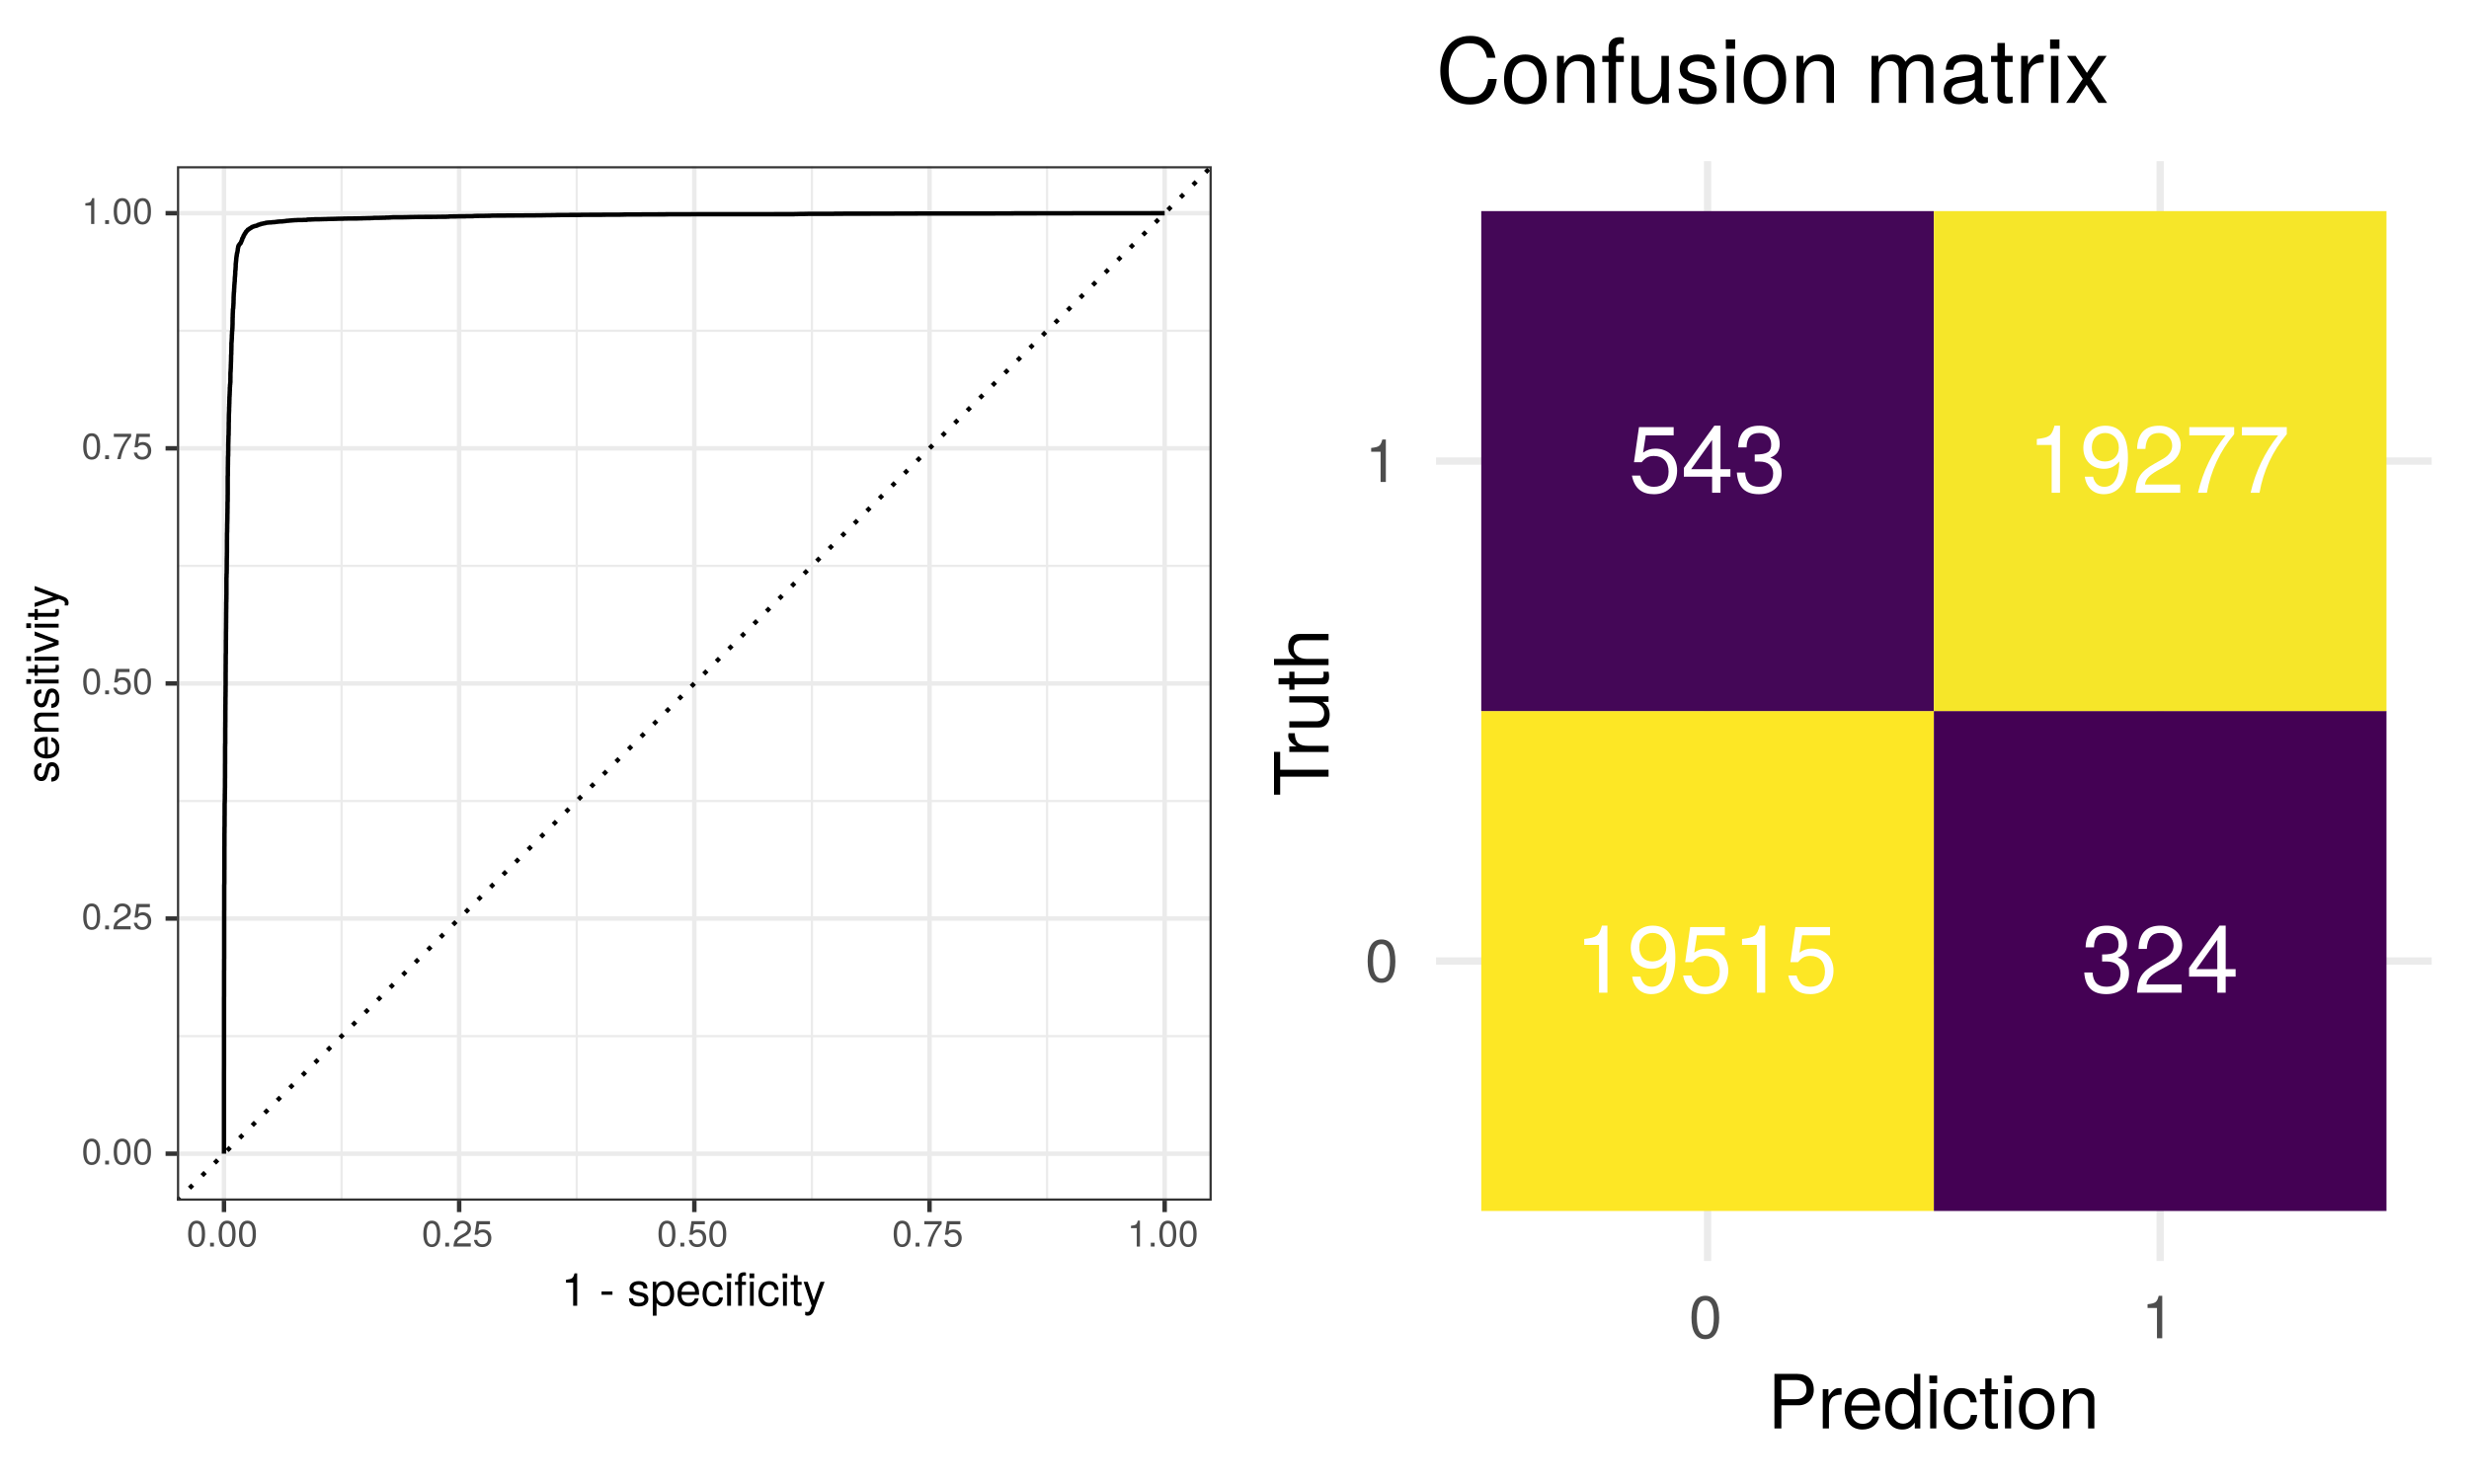 <?xml version="1.0" encoding="UTF-8"?>
<svg xmlns="http://www.w3.org/2000/svg" xmlns:xlink="http://www.w3.org/1999/xlink" width="594pt" height="357pt" viewBox="0 0 594 357" version="1.1">
<defs>
<g>
<symbol overflow="visible" id="glyph0-0">
<path style="stroke:none;" d=""/>
</symbol>
<symbol overflow="visible" id="glyph0-1">
<path style="stroke:none;" d="M 4.453 -3 C 4.453 -5.156 3.781 -6.234 2.422 -6.234 C 1.078 -6.234 0.375 -5.141 0.375 -3.047 C 0.375 -0.953 1.078 0.125 2.422 0.125 C 3.734 0.125 4.453 -0.953 4.453 -3 Z M 3.672 -3.062 C 3.672 -1.297 3.266 -0.516 2.406 -0.516 C 1.578 -0.516 1.172 -1.344 1.172 -3.047 C 1.172 -4.75 1.578 -5.547 2.422 -5.547 C 3.25 -5.547 3.672 -4.734 3.672 -3.062 Z M 3.672 -3.062 "/>
</symbol>
<symbol overflow="visible" id="glyph0-2">
<path style="stroke:none;" d="M 1.688 0 L 1.688 -0.922 L 0.766 -0.922 L 0.766 0 Z M 1.688 0 "/>
</symbol>
<symbol overflow="visible" id="glyph0-3">
<path style="stroke:none;" d="M 4.5 -4.406 C 4.5 -5.469 3.672 -6.234 2.5 -6.234 C 1.219 -6.234 0.484 -5.594 0.438 -4.078 L 1.219 -4.078 C 1.281 -5.125 1.703 -5.562 2.469 -5.562 C 3.172 -5.562 3.703 -5.062 3.703 -4.391 C 3.703 -3.891 3.406 -3.469 2.859 -3.156 L 2.047 -2.703 C 0.75 -1.969 0.375 -1.375 0.297 0 L 4.453 0 L 4.453 -0.766 L 1.172 -0.766 C 1.25 -1.281 1.531 -1.594 2.297 -2.047 L 3.172 -2.531 C 4.047 -2.984 4.5 -3.641 4.5 -4.406 Z M 4.5 -4.406 "/>
</symbol>
<symbol overflow="visible" id="glyph0-4">
<path style="stroke:none;" d="M 4.516 -2.062 C 4.516 -3.297 3.688 -4.109 2.5 -4.109 C 2.062 -4.109 1.703 -4 1.344 -3.734 L 1.594 -5.344 L 4.188 -5.344 L 4.188 -6.109 L 0.969 -6.109 L 0.5 -2.844 L 1.219 -2.844 C 1.578 -3.266 1.875 -3.422 2.359 -3.422 C 3.188 -3.422 3.719 -2.891 3.719 -1.969 C 3.719 -1.062 3.203 -0.547 2.359 -0.547 C 1.688 -0.547 1.266 -0.891 1.078 -1.594 L 0.312 -1.594 C 0.562 -0.359 1.266 0.125 2.375 0.125 C 3.641 0.125 4.516 -0.75 4.516 -2.062 Z M 4.516 -2.062 "/>
</symbol>
<symbol overflow="visible" id="glyph0-5">
<path style="stroke:none;" d="M 4.578 -5.453 L 4.578 -6.109 L 0.406 -6.109 L 0.406 -5.344 L 3.781 -5.344 C 2.531 -3.781 1.656 -1.953 1.219 0 L 2.047 0 C 2.391 -2.016 3.266 -3.891 4.578 -5.453 Z M 4.578 -5.453 "/>
</symbol>
<symbol overflow="visible" id="glyph0-6">
<path style="stroke:none;" d="M 3.047 0 L 3.047 -6.234 L 2.547 -6.234 C 2.266 -5.281 2.094 -5.141 0.891 -5 L 0.891 -4.438 L 2.281 -4.438 L 2.281 0 Z M 3.047 0 "/>
</symbol>
<symbol overflow="visible" id="glyph1-0">
<path style="stroke:none;" d=""/>
</symbol>
<symbol overflow="visible" id="glyph1-1">
<path style="stroke:none;" d="M 3.812 0 L 3.812 -7.797 L 3.172 -7.797 C 2.844 -6.594 2.625 -6.438 1.125 -6.25 L 1.125 -5.562 L 2.844 -5.562 L 2.844 0 Z M 3.812 0 "/>
</symbol>
<symbol overflow="visible" id="glyph1-2">
<path style="stroke:none;" d=""/>
</symbol>
<symbol overflow="visible" id="glyph1-3">
<path style="stroke:none;" d="M 3.125 -2.641 L 3.125 -3.438 L 0.5 -3.438 L 0.5 -2.641 Z M 3.125 -2.641 "/>
</symbol>
<symbol overflow="visible" id="glyph1-4">
<path style="stroke:none;" d="M 5.047 -1.609 C 5.047 -2.469 4.562 -2.906 3.422 -3.172 L 2.547 -3.391 C 1.797 -3.562 1.469 -3.812 1.469 -4.219 C 1.469 -4.734 1.953 -5.078 2.688 -5.078 C 3.438 -5.078 3.828 -4.766 3.844 -4.156 L 4.812 -4.156 C 4.812 -5.297 4.062 -5.922 2.734 -5.922 C 1.391 -5.922 0.516 -5.234 0.516 -4.172 C 0.516 -3.266 0.984 -2.844 2.344 -2.516 L 3.203 -2.297 C 3.844 -2.141 4.094 -1.953 4.094 -1.547 C 4.094 -1 3.547 -0.688 2.75 -0.688 C 1.922 -0.688 1.469 -0.875 1.344 -1.766 L 0.375 -1.766 C 0.422 -0.422 1.172 0.172 2.672 0.172 C 4.125 0.172 5.047 -0.5 5.047 -1.609 Z M 5.047 -1.609 "/>
</symbol>
<symbol overflow="visible" id="glyph1-5">
<path style="stroke:none;" d="M 5.75 -2.828 C 5.75 -4.766 4.812 -5.922 3.281 -5.922 C 2.5 -5.922 1.875 -5.578 1.438 -4.891 L 1.438 -5.766 L 0.609 -5.766 L 0.609 2.391 L 1.516 2.391 L 1.516 -0.688 C 2 -0.094 2.547 0.172 3.281 0.172 C 4.781 0.172 5.75 -0.984 5.75 -2.828 Z M 4.797 -2.844 C 4.797 -1.547 4.125 -0.688 3.125 -0.688 C 2.156 -0.688 1.516 -1.484 1.516 -2.844 C 1.516 -4.188 2.156 -5.078 3.125 -5.078 C 4.141 -5.078 4.797 -4.219 4.797 -2.844 Z M 4.797 -2.844 "/>
</symbol>
<symbol overflow="visible" id="glyph1-6">
<path style="stroke:none;" d="M 5.641 -2.625 C 5.641 -3.453 5.578 -3.984 5.406 -4.406 C 5.031 -5.359 4.156 -5.922 3.078 -5.922 C 1.469 -5.922 0.438 -4.734 0.438 -2.844 C 0.438 -0.953 1.438 0.172 3.062 0.172 C 4.375 0.172 5.297 -0.578 5.516 -1.75 L 4.594 -1.75 C 4.344 -0.984 3.828 -0.688 3.094 -0.688 C 2.141 -0.688 1.422 -1.297 1.391 -2.625 Z M 4.656 -3.438 C 4.656 -3.438 4.656 -3.391 4.656 -3.359 L 1.422 -3.359 C 1.5 -4.391 2.141 -5.078 3.062 -5.078 C 3.969 -5.078 4.656 -4.328 4.656 -3.438 Z M 4.656 -3.438 "/>
</symbol>
<symbol overflow="visible" id="glyph1-7">
<path style="stroke:none;" d="M 5.25 -1.984 L 4.328 -1.984 C 4.172 -1.062 3.703 -0.688 2.922 -0.688 C 1.906 -0.688 1.297 -1.469 1.297 -2.828 C 1.297 -4.266 1.891 -5.078 2.891 -5.078 C 3.656 -5.078 4.141 -4.625 4.25 -3.828 L 5.188 -3.828 C 5.078 -5.234 4.188 -5.922 2.906 -5.922 C 1.359 -5.922 0.344 -4.734 0.344 -2.828 C 0.344 -0.969 1.328 0.172 2.891 0.172 C 4.266 0.172 5.141 -0.656 5.25 -1.984 Z M 5.25 -1.984 "/>
</symbol>
<symbol overflow="visible" id="glyph1-8">
<path style="stroke:none;" d="M 1.688 0 L 1.688 -5.766 L 0.766 -5.766 L 0.766 0 Z M 1.797 -6.641 L 1.797 -7.781 L 0.656 -7.781 L 0.656 -6.641 Z M 1.797 -6.641 "/>
</symbol>
<symbol overflow="visible" id="glyph1-9">
<path style="stroke:none;" d="M 2.844 -5.016 L 2.844 -5.766 L 1.875 -5.766 L 1.875 -6.672 C 1.875 -7.047 2.094 -7.25 2.516 -7.25 C 2.594 -7.25 2.625 -7.25 2.844 -7.234 L 2.844 -8 C 2.625 -8.047 2.516 -8.047 2.328 -8.047 C 1.469 -8.047 0.969 -7.562 0.969 -6.75 L 0.969 -5.766 L 0.203 -5.766 L 0.203 -5.016 L 0.969 -5.016 L 0.969 0 L 1.875 0 L 1.875 -5.016 Z M 4.719 0 L 4.719 -5.766 L 3.812 -5.766 L 3.812 0 Z M 4.844 -6.641 L 4.844 -7.781 L 3.703 -7.781 L 3.703 -6.641 Z M 4.844 -6.641 "/>
</symbol>
<symbol overflow="visible" id="glyph1-10">
<path style="stroke:none;" d="M 2.797 0 L 2.797 -0.766 C 2.672 -0.734 2.531 -0.719 2.359 -0.719 C 1.953 -0.719 1.844 -0.844 1.844 -1.25 L 1.844 -5.016 L 2.797 -5.016 L 2.797 -5.766 L 1.844 -5.766 L 1.844 -7.344 L 0.938 -7.344 L 0.938 -5.766 L 0.156 -5.766 L 0.156 -5.016 L 0.938 -5.016 L 0.938 -0.844 C 0.938 -0.25 1.328 0.078 2.047 0.078 C 2.266 0.078 2.484 0.062 2.797 0 Z M 2.797 0 "/>
</symbol>
<symbol overflow="visible" id="glyph1-11">
<path style="stroke:none;" d="M 5.266 -5.766 L 4.266 -5.766 L 2.672 -1.281 L 1.203 -5.766 L 0.219 -5.766 L 2.172 0.016 L 1.812 0.938 C 1.656 1.344 1.469 1.5 1.078 1.5 C 0.953 1.5 0.797 1.469 0.594 1.438 L 0.594 2.25 C 0.781 2.359 0.969 2.391 1.203 2.391 C 1.859 2.391 2.391 2.031 2.688 1.203 Z M 5.266 -5.766 "/>
</symbol>
<symbol overflow="visible" id="glyph2-0">
<path style="stroke:none;" d=""/>
</symbol>
<symbol overflow="visible" id="glyph2-1">
<path style="stroke:none;" d="M -1.609 -5.047 C -2.469 -5.047 -2.906 -4.562 -3.172 -3.422 L -3.391 -2.547 C -3.562 -1.797 -3.812 -1.469 -4.219 -1.469 C -4.734 -1.469 -5.078 -1.953 -5.078 -2.688 C -5.078 -3.438 -4.766 -3.828 -4.156 -3.844 L -4.156 -4.812 C -5.297 -4.812 -5.922 -4.062 -5.922 -2.734 C -5.922 -1.391 -5.234 -0.516 -4.172 -0.516 C -3.266 -0.516 -2.844 -0.984 -2.516 -2.344 L -2.297 -3.203 C -2.141 -3.844 -1.953 -4.094 -1.547 -4.094 C -1 -4.094 -0.688 -3.547 -0.688 -2.75 C -0.688 -1.922 -0.875 -1.469 -1.766 -1.344 L -1.766 -0.375 C -0.422 -0.422 0.172 -1.172 0.172 -2.672 C 0.172 -4.125 -0.5 -5.047 -1.609 -5.047 Z M -1.609 -5.047 "/>
</symbol>
<symbol overflow="visible" id="glyph2-2">
<path style="stroke:none;" d="M -2.625 -5.641 C -3.453 -5.641 -3.984 -5.578 -4.406 -5.406 C -5.359 -5.031 -5.922 -4.156 -5.922 -3.078 C -5.922 -1.469 -4.734 -0.438 -2.844 -0.438 C -0.953 -0.438 0.172 -1.438 0.172 -3.062 C 0.172 -4.375 -0.578 -5.297 -1.75 -5.516 L -1.75 -4.594 C -0.984 -4.344 -0.688 -3.828 -0.688 -3.094 C -0.688 -2.141 -1.297 -1.422 -2.625 -1.391 Z M -3.438 -4.656 C -3.438 -4.656 -3.391 -4.656 -3.359 -4.656 L -3.359 -1.422 C -4.391 -1.5 -5.078 -2.141 -5.078 -3.062 C -5.078 -3.969 -4.328 -4.656 -3.438 -4.656 Z M -3.438 -4.656 "/>
</symbol>
<symbol overflow="visible" id="glyph2-3">
<path style="stroke:none;" d="M 0 -5.359 L -4.359 -5.359 C -5.312 -5.359 -5.922 -4.641 -5.922 -3.531 C -5.922 -2.672 -5.594 -2.125 -4.797 -1.609 L -5.766 -1.609 L -5.766 -0.766 L 0 -0.766 L 0 -1.688 L -3.172 -1.688 C -4.359 -1.688 -5.125 -2.328 -5.125 -3.25 C -5.125 -3.984 -4.688 -4.438 -4 -4.438 L 0 -4.438 Z M 0 -5.359 "/>
</symbol>
<symbol overflow="visible" id="glyph2-4">
<path style="stroke:none;" d="M 0 -1.688 L -5.766 -1.688 L -5.766 -0.766 L 0 -0.766 Z M -6.641 -1.797 L -7.781 -1.797 L -7.781 -0.656 L -6.641 -0.656 Z M -6.641 -1.797 "/>
</symbol>
<symbol overflow="visible" id="glyph2-5">
<path style="stroke:none;" d="M 0 -2.797 L -0.766 -2.797 C -0.734 -2.672 -0.719 -2.531 -0.719 -2.359 C -0.719 -1.953 -0.844 -1.844 -1.25 -1.844 L -5.016 -1.844 L -5.016 -2.797 L -5.766 -2.797 L -5.766 -1.844 L -7.344 -1.844 L -7.344 -0.938 L -5.766 -0.938 L -5.766 -0.156 L -5.016 -0.156 L -5.016 -0.938 L -0.844 -0.938 C -0.25 -0.938 0.078 -1.328 0.078 -2.047 C 0.078 -2.266 0.062 -2.484 0 -2.797 Z M 0 -2.797 "/>
</symbol>
<symbol overflow="visible" id="glyph2-6">
<path style="stroke:none;" d="M -5.766 -5.344 L -5.766 -4.312 L -1.094 -2.688 L -5.766 -1.141 L -5.766 -0.109 L 0 -2.141 L 0 -3.141 Z M -5.766 -5.344 "/>
</symbol>
<symbol overflow="visible" id="glyph2-7">
<path style="stroke:none;" d="M -5.766 -5.266 L -5.766 -4.266 L -1.281 -2.672 L -5.766 -1.203 L -5.766 -0.219 L 0.016 -2.172 L 0.938 -1.812 C 1.344 -1.656 1.5 -1.469 1.5 -1.078 C 1.5 -0.953 1.469 -0.797 1.438 -0.594 L 2.25 -0.594 C 2.359 -0.781 2.391 -0.969 2.391 -1.203 C 2.391 -1.859 2.031 -2.391 1.203 -2.688 Z M -5.766 -5.266 "/>
</symbol>
<symbol overflow="visible" id="glyph3-0">
<path style="stroke:none;" d=""/>
</symbol>
<symbol overflow="visible" id="glyph3-1">
<path style="stroke:none;" d="M 7.906 0 L 7.906 -16.141 L 6.578 -16.141 C 5.875 -13.656 5.422 -13.312 2.328 -12.938 L 2.328 -11.5 L 5.891 -11.5 L 5.891 0 Z M 7.906 0 "/>
</symbol>
<symbol overflow="visible" id="glyph3-2">
<path style="stroke:none;" d="M 11.594 -8.453 C 11.594 -13.5 9.828 -16.141 6.141 -16.141 C 3.078 -16.141 0.859 -13.953 0.859 -10.797 C 0.859 -7.781 2.906 -5.766 5.828 -5.766 C 7.359 -5.766 8.469 -6.312 9.516 -7.562 C 9.5 -3.625 8.219 -1.438 5.922 -1.438 C 4.5 -1.438 3.531 -2.328 3.203 -3.875 L 1.203 -3.875 C 1.594 -1.234 3.328 0.344 5.781 0.344 C 9.562 0.344 11.594 -2.875 11.594 -8.453 Z M 9.406 -10.844 C 9.406 -8.859 8.016 -7.531 6.062 -7.531 C 4.125 -7.531 2.906 -8.781 2.906 -10.953 C 2.906 -13 4.281 -14.391 6.125 -14.391 C 7.984 -14.391 9.406 -12.938 9.406 -10.844 Z M 9.406 -10.844 "/>
</symbol>
<symbol overflow="visible" id="glyph3-3">
<path style="stroke:none;" d="M 11.672 -5.344 C 11.672 -8.531 9.562 -10.625 6.469 -10.625 C 5.328 -10.625 4.422 -10.328 3.484 -9.656 L 4.125 -13.812 L 10.844 -13.812 L 10.844 -15.797 L 2.5 -15.797 L 1.297 -7.359 L 3.141 -7.359 C 4.078 -8.469 4.844 -8.859 6.094 -8.859 C 8.266 -8.859 9.625 -7.469 9.625 -5.078 C 9.625 -2.75 8.281 -1.438 6.094 -1.438 C 4.344 -1.438 3.281 -2.328 2.797 -4.141 L 0.797 -4.141 C 1.453 -0.938 3.281 0.344 6.141 0.344 C 9.406 0.344 11.672 -1.938 11.672 -5.344 Z M 11.672 -5.344 "/>
</symbol>
<symbol overflow="visible" id="glyph3-4">
<path style="stroke:none;" d="M 11.516 -4.688 C 11.516 -6.641 10.719 -7.781 8.781 -8.453 C 10.297 -9.031 11.047 -10.078 11.047 -11.703 C 11.047 -14.484 9.203 -16.141 6.125 -16.141 C 2.875 -16.141 1.141 -14.359 1.062 -10.922 L 3.078 -10.922 C 3.125 -13.312 4.094 -14.391 6.141 -14.391 C 7.922 -14.391 9 -13.344 9 -11.641 C 9 -9.906 8.234 -9.203 5.031 -9.203 L 5.031 -7.516 L 6.125 -7.516 C 8.328 -7.516 9.469 -6.469 9.469 -4.672 C 9.469 -2.641 8.219 -1.438 6.125 -1.438 C 3.938 -1.438 2.875 -2.531 2.734 -4.875 L 0.734 -4.875 C 0.984 -1.281 2.75 0.344 6.062 0.344 C 9.375 0.344 11.516 -1.641 11.516 -4.688 Z M 11.516 -4.688 "/>
</symbol>
<symbol overflow="visible" id="glyph3-5">
<path style="stroke:none;" d="M 11.641 -11.406 C 11.641 -14.141 9.516 -16.141 6.469 -16.141 C 3.172 -16.141 1.25 -14.453 1.141 -10.547 L 3.141 -10.547 C 3.297 -13.25 4.422 -14.391 6.391 -14.391 C 8.219 -14.391 9.578 -13.094 9.578 -11.359 C 9.578 -10.078 8.828 -9 7.406 -8.172 L 5.297 -6.984 C 1.938 -5.078 0.953 -3.547 0.781 0 L 11.516 0 L 11.516 -1.984 L 3.031 -1.984 C 3.234 -3.297 3.969 -4.141 5.938 -5.297 L 8.219 -6.531 C 10.469 -7.734 11.641 -9.422 11.641 -11.406 Z M 11.641 -11.406 "/>
</symbol>
<symbol overflow="visible" id="glyph3-6">
<path style="stroke:none;" d="M 11.844 -3.875 L 11.844 -5.672 L 9.453 -5.672 L 9.453 -16.141 L 7.969 -16.141 L 0.641 -5.984 L 0.641 -3.875 L 7.438 -3.875 L 7.438 0 L 9.453 0 L 9.453 -3.875 Z M 7.438 -5.672 L 2.391 -5.672 L 7.438 -12.719 Z M 7.438 -5.672 "/>
</symbol>
<symbol overflow="visible" id="glyph3-7">
<path style="stroke:none;" d="M 11.844 -14.109 L 11.844 -15.797 L 1.047 -15.797 L 1.047 -13.812 L 9.766 -13.812 C 6.562 -9.766 4.281 -5.047 3.141 0 L 5.281 0 C 6.172 -5.219 8.453 -10.078 11.844 -14.109 Z M 11.844 -14.109 "/>
</symbol>
<symbol overflow="visible" id="glyph4-0">
<path style="stroke:none;" d=""/>
</symbol>
<symbol overflow="visible" id="glyph4-1">
<path style="stroke:none;" d="M 7.297 -4.906 C 7.297 -8.453 6.188 -10.219 3.969 -10.219 C 1.75 -10.219 0.625 -8.422 0.625 -5 C 0.625 -1.562 1.766 0.219 3.969 0.219 C 6.125 0.219 7.297 -1.562 7.297 -4.906 Z M 6 -5.031 C 6 -2.125 5.344 -0.828 3.938 -0.828 C 2.594 -0.828 1.922 -2.188 1.922 -4.984 C 1.922 -7.781 2.594 -9.094 3.969 -9.094 C 5.328 -9.094 6 -7.766 6 -5.031 Z M 6 -5.031 "/>
</symbol>
<symbol overflow="visible" id="glyph4-2">
<path style="stroke:none;" d="M 5 0 L 5 -10.219 L 4.156 -10.219 C 3.719 -8.641 3.422 -8.422 1.469 -8.188 L 1.469 -7.281 L 3.734 -7.281 L 3.734 0 Z M 5 0 "/>
</symbol>
<symbol overflow="visible" id="glyph5-0">
<path style="stroke:none;" d=""/>
</symbol>
<symbol overflow="visible" id="glyph5-1">
<path style="stroke:none;" d="M 11.109 -9.266 C 11.109 -11.734 9.641 -13.125 7.062 -13.125 L 1.641 -13.125 L 1.641 0 L 3.312 0 L 3.312 -5.562 L 7.438 -5.562 C 9.594 -5.562 11.109 -7.094 11.109 -9.266 Z M 9.359 -9.344 C 9.359 -7.906 8.406 -7.031 6.797 -7.031 L 3.312 -7.031 L 3.312 -11.641 L 6.797 -11.641 C 8.406 -11.641 9.359 -10.781 9.359 -9.344 Z M 9.359 -9.344 "/>
</symbol>
<symbol overflow="visible" id="glyph5-2">
<path style="stroke:none;" d="M 5.781 -8.125 L 5.781 -9.641 C 5.531 -9.688 5.406 -9.703 5.203 -9.703 C 4.234 -9.703 3.484 -9.125 2.625 -7.719 L 2.625 -9.438 L 1.266 -9.438 L 1.266 0 L 2.75 0 L 2.75 -4.891 C 2.75 -7.016 3.453 -8.078 5.781 -8.125 Z M 5.781 -8.125 "/>
</symbol>
<symbol overflow="visible" id="glyph5-3">
<path style="stroke:none;" d="M 9.234 -4.281 C 9.234 -5.656 9.125 -6.516 8.859 -7.219 C 8.25 -8.766 6.797 -9.703 5.047 -9.703 C 2.406 -9.703 0.719 -7.766 0.719 -4.656 C 0.719 -1.562 2.359 0.266 5 0.266 C 7.156 0.266 8.656 -0.953 9.031 -2.859 L 7.531 -2.859 C 7.109 -1.625 6.266 -1.109 5.062 -1.109 C 3.484 -1.109 2.328 -2.125 2.281 -4.281 Z M 7.625 -5.609 C 7.625 -5.609 7.625 -5.547 7.609 -5.516 L 2.328 -5.516 C 2.453 -7.188 3.516 -8.312 5.016 -8.312 C 6.5 -8.312 7.625 -7.094 7.625 -5.609 Z M 7.625 -5.609 "/>
</symbol>
<symbol overflow="visible" id="glyph5-4">
<path style="stroke:none;" d="M 8.906 0 L 8.906 -13.125 L 7.422 -13.125 L 7.422 -8.25 C 6.781 -9.203 5.781 -9.703 4.516 -9.703 C 2.062 -9.703 0.469 -7.812 0.469 -4.812 C 0.469 -1.625 2.031 0.266 4.578 0.266 C 5.875 0.266 6.766 -0.219 7.578 -1.391 L 7.578 0 Z M 7.422 -4.688 C 7.422 -2.5 6.375 -1.141 4.781 -1.141 C 3.125 -1.141 2.031 -2.516 2.031 -4.719 C 2.031 -6.906 3.125 -8.297 4.766 -8.297 C 6.391 -8.297 7.422 -6.859 7.422 -4.688 Z M 7.422 -4.688 "/>
</symbol>
<symbol overflow="visible" id="glyph5-5">
<path style="stroke:none;" d="M 2.75 0 L 2.75 -9.438 L 1.266 -9.438 L 1.266 0 Z M 2.953 -10.859 L 2.953 -12.719 L 1.078 -12.719 L 1.078 -10.859 Z M 2.953 -10.859 "/>
</symbol>
<symbol overflow="visible" id="glyph5-6">
<path style="stroke:none;" d="M 8.594 -3.234 L 7.078 -3.234 C 6.828 -1.734 6.047 -1.109 4.766 -1.109 C 3.109 -1.109 2.125 -2.391 2.125 -4.625 C 2.125 -6.984 3.094 -8.312 4.734 -8.312 C 6 -8.312 6.781 -7.578 6.969 -6.266 L 8.484 -6.266 C 8.297 -8.562 6.859 -9.703 4.75 -9.703 C 2.219 -9.703 0.562 -7.766 0.562 -4.625 C 0.562 -1.578 2.172 0.266 4.734 0.266 C 6.984 0.266 8.406 -1.078 8.594 -3.234 Z M 8.594 -3.234 "/>
</symbol>
<symbol overflow="visible" id="glyph5-7">
<path style="stroke:none;" d="M 4.578 0 L 4.578 -1.266 C 4.375 -1.203 4.141 -1.188 3.859 -1.188 C 3.203 -1.188 3.031 -1.375 3.031 -2.031 L 3.031 -8.203 L 4.578 -8.203 L 4.578 -9.438 L 3.031 -9.438 L 3.031 -12.031 L 1.531 -12.031 L 1.531 -9.438 L 0.25 -9.438 L 0.25 -8.203 L 1.531 -8.203 L 1.531 -1.375 C 1.531 -0.406 2.172 0.125 3.344 0.125 C 3.703 0.125 4.062 0.094 4.578 0 Z M 4.578 0 "/>
</symbol>
<symbol overflow="visible" id="glyph5-8">
<path style="stroke:none;" d="M 9.188 -4.641 C 9.188 -7.906 7.609 -9.703 4.891 -9.703 C 2.25 -9.703 0.641 -7.891 0.641 -4.719 C 0.641 -1.547 2.234 0.266 4.906 0.266 C 7.562 0.266 9.188 -1.547 9.188 -4.641 Z M 7.609 -4.656 C 7.609 -2.453 6.562 -1.109 4.906 -1.109 C 3.234 -1.109 2.219 -2.438 2.219 -4.719 C 2.219 -6.984 3.234 -8.312 4.906 -8.312 C 6.609 -8.312 7.609 -7 7.609 -4.656 Z M 7.609 -4.656 "/>
</symbol>
<symbol overflow="visible" id="glyph5-9">
<path style="stroke:none;" d="M 8.766 0 L 8.766 -7.125 C 8.766 -8.688 7.594 -9.703 5.781 -9.703 C 4.375 -9.703 3.469 -9.156 2.641 -7.844 L 2.641 -9.438 L 1.266 -9.438 L 1.266 0 L 2.75 0 L 2.75 -5.203 C 2.75 -7.125 3.797 -8.391 5.328 -8.391 C 6.516 -8.391 7.266 -7.672 7.266 -6.531 L 7.266 0 Z M 8.766 0 "/>
</symbol>
<symbol overflow="visible" id="glyph6-0">
<path style="stroke:none;" d=""/>
</symbol>
<symbol overflow="visible" id="glyph6-1">
<path style="stroke:none;" d="M -11.641 -10.672 L -13.125 -10.672 L -13.125 -0.375 L -11.641 -0.375 L -11.641 -4.703 L 0 -4.703 L 0 -6.375 L -11.641 -6.375 Z M -11.641 -10.672 "/>
</symbol>
<symbol overflow="visible" id="glyph6-2">
<path style="stroke:none;" d="M -8.125 -5.781 L -9.641 -5.781 C -9.688 -5.531 -9.703 -5.406 -9.703 -5.203 C -9.703 -4.234 -9.125 -3.484 -7.719 -2.625 L -9.438 -2.625 L -9.438 -1.266 L 0 -1.266 L 0 -2.75 L -4.891 -2.75 C -7.016 -2.75 -8.078 -3.453 -8.125 -5.781 Z M -8.125 -5.781 "/>
</symbol>
<symbol overflow="visible" id="glyph6-3">
<path style="stroke:none;" d="M 0 -8.672 L -9.438 -8.672 L -9.438 -7.188 L -4.234 -7.188 C -2.297 -7.188 -1.047 -6.172 -1.047 -4.609 C -1.047 -3.422 -1.766 -2.656 -2.891 -2.656 L -9.438 -2.656 L -9.438 -1.172 L -2.297 -1.172 C -0.734 -1.172 0.266 -2.344 0.266 -4.172 C 0.266 -5.562 -0.219 -6.438 -1.453 -7.328 L 0 -7.328 Z M 0 -8.672 "/>
</symbol>
<symbol overflow="visible" id="glyph6-4">
<path style="stroke:none;" d="M 0 -4.578 L -1.266 -4.578 C -1.203 -4.375 -1.188 -4.141 -1.188 -3.859 C -1.188 -3.203 -1.375 -3.031 -2.031 -3.031 L -8.203 -3.031 L -8.203 -4.578 L -9.438 -4.578 L -9.438 -3.031 L -12.031 -3.031 L -12.031 -1.531 L -9.438 -1.531 L -9.438 -0.25 L -8.203 -0.25 L -8.203 -1.531 L -1.375 -1.531 C -0.406 -1.531 0.125 -2.172 0.125 -3.344 C 0.125 -3.703 0.094 -4.062 0 -4.578 Z M 0 -4.578 "/>
</symbol>
<symbol overflow="visible" id="glyph6-5">
<path style="stroke:none;" d="M 0 -8.75 L -7.125 -8.75 C -8.719 -8.75 -9.703 -7.609 -9.703 -5.781 C -9.703 -4.453 -9.281 -3.641 -8.141 -2.75 L -13.125 -2.75 L -13.125 -1.266 L 0 -1.266 L 0 -2.75 L -5.203 -2.75 C -7.125 -2.75 -8.391 -3.766 -8.391 -5.312 C -8.391 -6.375 -7.781 -7.25 -6.531 -7.25 L 0 -7.25 Z M 0 -8.75 "/>
</symbol>
<symbol overflow="visible" id="glyph7-0">
<path style="stroke:none;" d=""/>
</symbol>
<symbol overflow="visible" id="glyph7-1">
<path style="stroke:none;" d="M 14.625 -5.75 L 12.547 -5.75 C 12.078 -2.766 10.812 -1.375 8.156 -1.375 C 5.031 -1.375 3.047 -3.781 3.047 -7.703 C 3.047 -11.75 4.938 -14.359 7.984 -14.359 C 10.453 -14.359 11.75 -13.266 12.25 -10.859 L 14.297 -10.859 C 13.672 -14.312 11.688 -16.125 8.234 -16.125 C 3.453 -16.125 1.031 -12.281 1.031 -7.688 C 1.031 -3.094 3.516 0.391 8.141 0.391 C 11.984 0.391 14.141 -1.641 14.625 -5.75 Z M 14.625 -5.75 "/>
</symbol>
<symbol overflow="visible" id="glyph7-2">
<path style="stroke:none;" d="M 11.016 -5.578 C 11.016 -9.484 9.141 -11.641 5.875 -11.641 C 2.703 -11.641 0.781 -9.453 0.781 -5.656 C 0.781 -1.859 2.672 0.328 5.891 0.328 C 9.062 0.328 11.016 -1.859 11.016 -5.578 Z M 9.141 -5.594 C 9.141 -2.938 7.875 -1.344 5.891 -1.344 C 3.891 -1.344 2.656 -2.922 2.656 -5.656 C 2.656 -8.375 3.891 -9.969 5.891 -9.969 C 7.922 -9.969 9.141 -8.406 9.141 -5.594 Z M 9.141 -5.594 "/>
</symbol>
<symbol overflow="visible" id="glyph7-3">
<path style="stroke:none;" d="M 10.516 0 L 10.516 -8.547 C 10.516 -10.438 9.109 -11.641 6.938 -11.641 C 5.25 -11.641 4.172 -10.984 3.172 -9.422 L 3.172 -11.312 L 1.516 -11.312 L 1.516 0 L 3.297 0 L 3.297 -6.234 C 3.297 -8.547 4.562 -10.062 6.391 -10.062 C 7.812 -10.062 8.719 -9.203 8.719 -7.844 L 8.719 0 Z M 10.516 0 "/>
</symbol>
<symbol overflow="visible" id="glyph7-4">
<path style="stroke:none;" d="M 5.578 -9.844 L 5.578 -11.312 L 3.688 -11.312 L 3.688 -13.078 C 3.688 -13.844 4.125 -14.234 4.938 -14.234 C 5.094 -14.234 5.156 -14.234 5.578 -14.203 L 5.578 -15.703 C 5.156 -15.781 4.922 -15.812 4.562 -15.812 C 2.891 -15.812 1.906 -14.859 1.906 -13.234 L 1.906 -11.312 L 0.391 -11.312 L 0.391 -9.844 L 1.906 -9.844 L 1.906 0 L 3.688 0 L 3.688 -9.844 Z M 5.578 -9.844 "/>
</symbol>
<symbol overflow="visible" id="glyph7-5">
<path style="stroke:none;" d="M 10.406 0 L 10.406 -11.312 L 8.609 -11.312 L 8.609 -5.078 C 8.609 -2.766 7.406 -1.25 5.531 -1.25 C 4.109 -1.25 3.203 -2.109 3.203 -3.484 L 3.203 -11.312 L 1.406 -11.312 L 1.406 -2.766 C 1.406 -0.891 2.812 0.328 5.016 0.328 C 6.672 0.328 7.734 -0.266 8.781 -1.75 L 8.781 0 Z M 10.406 0 "/>
</symbol>
<symbol overflow="visible" id="glyph7-6">
<path style="stroke:none;" d="M 9.906 -3.172 C 9.906 -4.859 8.969 -5.703 6.719 -6.234 L 4.984 -6.656 C 3.516 -7 2.891 -7.469 2.891 -8.266 C 2.891 -9.312 3.828 -9.969 5.297 -9.969 C 6.734 -9.969 7.516 -9.344 7.562 -8.156 L 9.453 -8.156 C 9.438 -10.391 7.969 -11.641 5.359 -11.641 C 2.719 -11.641 1.016 -10.281 1.016 -8.188 C 1.016 -6.406 1.922 -5.578 4.594 -4.922 L 6.281 -4.516 C 7.531 -4.203 8.031 -3.844 8.031 -3.016 C 8.031 -1.969 6.969 -1.344 5.406 -1.344 C 3.781 -1.344 2.875 -1.734 2.641 -3.453 L 0.734 -3.453 C 0.828 -0.844 2.281 0.328 5.25 0.328 C 8.094 0.328 9.906 -1 9.906 -3.172 Z M 9.906 -3.172 "/>
</symbol>
<symbol overflow="visible" id="glyph7-7">
<path style="stroke:none;" d="M 3.297 0 L 3.297 -11.312 L 1.516 -11.312 L 1.516 0 Z M 3.547 -13.016 L 3.547 -15.266 L 1.297 -15.266 L 1.297 -13.016 Z M 3.547 -13.016 "/>
</symbol>
<symbol overflow="visible" id="glyph7-8">
<path style="stroke:none;" d=""/>
</symbol>
<symbol overflow="visible" id="glyph7-9">
<path style="stroke:none;" d="M 16.406 0 L 16.406 -8.484 C 16.406 -10.516 15.281 -11.641 13.172 -11.641 C 11.656 -11.641 10.75 -11.188 9.703 -9.906 C 9.031 -11.125 8.125 -11.641 6.656 -11.641 C 5.141 -11.641 4.141 -11.078 3.172 -9.719 L 3.172 -11.312 L 1.531 -11.312 L 1.531 0 L 3.328 0 L 3.328 -7.109 C 3.328 -8.75 4.516 -10.062 5.984 -10.062 C 7.312 -10.062 8.078 -9.234 8.078 -7.797 L 8.078 0 L 9.875 0 L 9.875 -7.109 C 9.875 -8.75 11.078 -10.062 12.547 -10.062 C 13.859 -10.062 14.625 -9.219 14.625 -7.797 L 14.625 0 Z M 16.406 0 "/>
</symbol>
<symbol overflow="visible" id="glyph7-10">
<path style="stroke:none;" d="M 11.547 -0.047 L 11.547 -1.406 C 11.359 -1.359 11.266 -1.359 11.156 -1.359 C 10.531 -1.359 10.188 -1.688 10.188 -2.25 L 10.188 -8.547 C 10.188 -10.562 8.719 -11.641 5.938 -11.641 C 3.203 -11.641 1.516 -10.578 1.406 -7.969 L 3.219 -7.969 C 3.375 -9.344 4.188 -9.969 5.875 -9.969 C 7.5 -9.969 8.406 -9.375 8.406 -8.297 L 8.406 -7.812 C 8.406 -7.062 7.953 -6.734 6.516 -6.562 C 3.969 -6.234 3.578 -6.156 2.891 -5.875 C 1.578 -5.328 0.906 -4.312 0.906 -2.938 C 0.906 -0.891 2.328 0.328 4.625 0.328 C 6.062 0.328 7.469 -0.281 8.469 -1.344 C 8.656 -0.469 9.438 0.156 10.328 0.156 C 10.688 0.156 10.969 0.109 11.547 -0.047 Z M 8.406 -3.906 C 8.406 -2.281 6.766 -1.25 5.016 -1.25 C 3.609 -1.25 2.781 -1.75 2.781 -2.984 C 2.781 -4.172 3.578 -4.688 5.5 -4.969 C 7.406 -5.219 7.797 -5.312 8.406 -5.594 Z M 8.406 -3.906 "/>
</symbol>
<symbol overflow="visible" id="glyph7-11">
<path style="stroke:none;" d="M 5.484 0 L 5.484 -1.516 C 5.25 -1.453 4.969 -1.422 4.625 -1.422 C 3.844 -1.422 3.625 -1.641 3.625 -2.438 L 3.625 -9.844 L 5.484 -9.844 L 5.484 -11.312 L 3.625 -11.312 L 3.625 -14.422 L 1.828 -14.422 L 1.828 -11.312 L 0.297 -11.312 L 0.297 -9.844 L 1.828 -9.844 L 1.828 -1.641 C 1.828 -0.5 2.609 0.156 4.016 0.156 C 4.453 0.156 4.875 0.109 5.484 0 Z M 5.484 0 "/>
</symbol>
<symbol overflow="visible" id="glyph7-12">
<path style="stroke:none;" d="M 6.938 -9.734 L 6.938 -11.578 C 6.625 -11.625 6.484 -11.641 6.234 -11.641 C 5.078 -11.641 4.188 -10.953 3.156 -9.266 L 3.156 -11.312 L 1.516 -11.312 L 1.516 0 L 3.297 0 L 3.297 -5.875 C 3.297 -8.422 4.141 -9.703 6.938 -9.734 Z M 6.938 -9.734 "/>
</symbol>
<symbol overflow="visible" id="glyph7-13">
<path style="stroke:none;" d="M 10.219 0 L 6.312 -5.859 L 10.109 -11.312 L 8.078 -11.312 L 5.359 -7.219 L 2.641 -11.312 L 0.578 -11.312 L 4.359 -5.766 L 0.359 0 L 2.422 0 L 5.297 -4.344 L 8.125 0 Z M 10.219 0 "/>
</symbol>
</g>
<clipPath id="clip1">
  <path d="M 0 34.512 L 297 34.512 L 297 322.492 L 0 322.492 Z M 0 34.512 "/>
</clipPath>
<clipPath id="clip2">
  <path d="M 42.57 39.988 L 291.52 39.988 L 291.52 288.938 L 42.57 288.938 Z M 42.57 39.988 "/>
</clipPath>
<clipPath id="clip3">
  <path d="M 42.57 249 L 291.52 249 L 291.52 250 L 42.57 250 Z M 42.57 249 "/>
</clipPath>
<clipPath id="clip4">
  <path d="M 42.57 192 L 291.52 192 L 291.52 194 L 42.57 194 Z M 42.57 192 "/>
</clipPath>
<clipPath id="clip5">
  <path d="M 42.57 135 L 291.52 135 L 291.52 137 L 42.57 137 Z M 42.57 135 "/>
</clipPath>
<clipPath id="clip6">
  <path d="M 42.57 79 L 291.52 79 L 291.52 80 L 42.57 80 Z M 42.57 79 "/>
</clipPath>
<clipPath id="clip7">
  <path d="M 81 39.988 L 83 39.988 L 83 288.938 L 81 288.938 Z M 81 39.988 "/>
</clipPath>
<clipPath id="clip8">
  <path d="M 138 39.988 L 140 39.988 L 140 288.938 L 138 288.938 Z M 138 39.988 "/>
</clipPath>
<clipPath id="clip9">
  <path d="M 195 39.988 L 196 39.988 L 196 288.938 L 195 288.938 Z M 195 39.988 "/>
</clipPath>
<clipPath id="clip10">
  <path d="M 251 39.988 L 253 39.988 L 253 288.938 L 251 288.938 Z M 251 39.988 "/>
</clipPath>
<clipPath id="clip11">
  <path d="M 42.57 277 L 291.52 277 L 291.52 279 L 42.57 279 Z M 42.57 277 "/>
</clipPath>
<clipPath id="clip12">
  <path d="M 42.57 220 L 291.52 220 L 291.52 222 L 42.57 222 Z M 42.57 220 "/>
</clipPath>
<clipPath id="clip13">
  <path d="M 42.57 163 L 291.52 163 L 291.52 165 L 42.57 165 Z M 42.57 163 "/>
</clipPath>
<clipPath id="clip14">
  <path d="M 42.57 107 L 291.52 107 L 291.52 109 L 42.57 109 Z M 42.57 107 "/>
</clipPath>
<clipPath id="clip15">
  <path d="M 42.57 50 L 291.52 50 L 291.52 52 L 42.57 52 Z M 42.57 50 "/>
</clipPath>
<clipPath id="clip16">
  <path d="M 53 39.988 L 55 39.988 L 55 288.938 L 53 288.938 Z M 53 39.988 "/>
</clipPath>
<clipPath id="clip17">
  <path d="M 109 39.988 L 111 39.988 L 111 288.938 L 109 288.938 Z M 109 39.988 "/>
</clipPath>
<clipPath id="clip18">
  <path d="M 166 39.988 L 168 39.988 L 168 288.938 L 166 288.938 Z M 166 39.988 "/>
</clipPath>
<clipPath id="clip19">
  <path d="M 223 39.988 L 225 39.988 L 225 288.938 L 223 288.938 Z M 223 39.988 "/>
</clipPath>
<clipPath id="clip20">
  <path d="M 279 39.988 L 281 39.988 L 281 288.938 L 279 288.938 Z M 279 39.988 "/>
</clipPath>
<clipPath id="clip21">
  <path d="M 42.57 39.988 L 291.52 39.988 L 291.52 288.938 L 42.57 288.938 Z M 42.57 39.988 "/>
</clipPath>
<clipPath id="clip22">
  <path d="M 345.48 230 L 585.035 230 L 585.035 233 L 345.48 233 Z M 345.48 230 "/>
</clipPath>
<clipPath id="clip23">
  <path d="M 345.48 110 L 585.035 110 L 585.035 112 L 345.48 112 Z M 345.48 110 "/>
</clipPath>
<clipPath id="clip24">
  <path d="M 409 38.773 L 412 38.773 L 412 303.441 L 409 303.441 Z M 409 38.773 "/>
</clipPath>
<clipPath id="clip25">
  <path d="M 518 38.773 L 521 38.773 L 521 303.441 L 518 303.441 Z M 518 38.773 "/>
</clipPath>
</defs>
<g id="surface14316">
<rect x="0" y="0" width="594" height="357" style="fill:rgb(100%,100%,100%);fill-opacity:1;stroke:none;"/>
<g clip-path="url(#clip1)" clip-rule="nonzero">
<path style="fill-rule:nonzero;fill:rgb(100%,100%,100%);fill-opacity:1;stroke-width:1.067;stroke-linecap:round;stroke-linejoin:round;stroke:rgb(100%,100%,100%);stroke-opacity:1;stroke-miterlimit:10;" d="M 0 322.488 L 297 322.488 L 297 34.508 L 0 34.508 Z M 0 322.488 "/>
</g>
<g clip-path="url(#clip2)" clip-rule="nonzero">
<path style=" stroke:none;fill-rule:nonzero;fill:rgb(100%,100%,100%);fill-opacity:1;" d="M 42.57 288.938 L 291.52 288.938 L 291.52 39.988 L 42.57 39.988 Z M 42.57 288.938 "/>
</g>
<g clip-path="url(#clip3)" clip-rule="nonzero">
<path style="fill:none;stroke-width:0.533;stroke-linecap:butt;stroke-linejoin:round;stroke:rgb(92.157%,92.157%,92.157%);stroke-opacity:1;stroke-miterlimit:10;" d="M 42.57 249.332 L 291.52 249.332 "/>
</g>
<g clip-path="url(#clip4)" clip-rule="nonzero">
<path style="fill:none;stroke-width:0.533;stroke-linecap:butt;stroke-linejoin:round;stroke:rgb(92.157%,92.157%,92.157%);stroke-opacity:1;stroke-miterlimit:10;" d="M 42.57 192.754 L 291.52 192.754 "/>
</g>
<g clip-path="url(#clip5)" clip-rule="nonzero">
<path style="fill:none;stroke-width:0.533;stroke-linecap:butt;stroke-linejoin:round;stroke:rgb(92.157%,92.157%,92.157%);stroke-opacity:1;stroke-miterlimit:10;" d="M 42.57 136.176 L 291.52 136.176 "/>
</g>
<g clip-path="url(#clip6)" clip-rule="nonzero">
<path style="fill:none;stroke-width:0.533;stroke-linecap:butt;stroke-linejoin:round;stroke:rgb(92.157%,92.157%,92.157%);stroke-opacity:1;stroke-miterlimit:10;" d="M 42.57 79.594 L 291.52 79.594 "/>
</g>
<g clip-path="url(#clip7)" clip-rule="nonzero">
<path style="fill:none;stroke-width:0.533;stroke-linecap:butt;stroke-linejoin:round;stroke:rgb(92.157%,92.157%,92.157%);stroke-opacity:1;stroke-miterlimit:10;" d="M 82.176 288.938 L 82.176 39.988 "/>
</g>
<g clip-path="url(#clip8)" clip-rule="nonzero">
<path style="fill:none;stroke-width:0.533;stroke-linecap:butt;stroke-linejoin:round;stroke:rgb(92.157%,92.157%,92.157%);stroke-opacity:1;stroke-miterlimit:10;" d="M 138.754 288.938 L 138.754 39.988 "/>
</g>
<g clip-path="url(#clip9)" clip-rule="nonzero">
<path style="fill:none;stroke-width:0.533;stroke-linecap:butt;stroke-linejoin:round;stroke:rgb(92.157%,92.157%,92.157%);stroke-opacity:1;stroke-miterlimit:10;" d="M 195.336 288.938 L 195.336 39.988 "/>
</g>
<g clip-path="url(#clip10)" clip-rule="nonzero">
<path style="fill:none;stroke-width:0.533;stroke-linecap:butt;stroke-linejoin:round;stroke:rgb(92.157%,92.157%,92.157%);stroke-opacity:1;stroke-miterlimit:10;" d="M 251.914 288.938 L 251.914 39.988 "/>
</g>
<g clip-path="url(#clip11)" clip-rule="nonzero">
<path style="fill:none;stroke-width:1.067;stroke-linecap:butt;stroke-linejoin:round;stroke:rgb(92.157%,92.157%,92.157%);stroke-opacity:1;stroke-miterlimit:10;" d="M 42.57 277.625 L 291.52 277.625 "/>
</g>
<g clip-path="url(#clip12)" clip-rule="nonzero">
<path style="fill:none;stroke-width:1.067;stroke-linecap:butt;stroke-linejoin:round;stroke:rgb(92.157%,92.157%,92.157%);stroke-opacity:1;stroke-miterlimit:10;" d="M 42.57 221.043 L 291.52 221.043 "/>
</g>
<g clip-path="url(#clip13)" clip-rule="nonzero">
<path style="fill:none;stroke-width:1.067;stroke-linecap:butt;stroke-linejoin:round;stroke:rgb(92.157%,92.157%,92.157%);stroke-opacity:1;stroke-miterlimit:10;" d="M 42.57 164.465 L 291.52 164.465 "/>
</g>
<g clip-path="url(#clip14)" clip-rule="nonzero">
<path style="fill:none;stroke-width:1.067;stroke-linecap:butt;stroke-linejoin:round;stroke:rgb(92.157%,92.157%,92.157%);stroke-opacity:1;stroke-miterlimit:10;" d="M 42.57 107.887 L 291.52 107.887 "/>
</g>
<g clip-path="url(#clip15)" clip-rule="nonzero">
<path style="fill:none;stroke-width:1.067;stroke-linecap:butt;stroke-linejoin:round;stroke:rgb(92.157%,92.157%,92.157%);stroke-opacity:1;stroke-miterlimit:10;" d="M 42.57 51.305 L 291.52 51.305 "/>
</g>
<g clip-path="url(#clip16)" clip-rule="nonzero">
<path style="fill:none;stroke-width:1.067;stroke-linecap:butt;stroke-linejoin:round;stroke:rgb(92.157%,92.157%,92.157%);stroke-opacity:1;stroke-miterlimit:10;" d="M 53.887 288.938 L 53.887 39.988 "/>
</g>
<g clip-path="url(#clip17)" clip-rule="nonzero">
<path style="fill:none;stroke-width:1.067;stroke-linecap:butt;stroke-linejoin:round;stroke:rgb(92.157%,92.157%,92.157%);stroke-opacity:1;stroke-miterlimit:10;" d="M 110.465 288.938 L 110.465 39.988 "/>
</g>
<g clip-path="url(#clip18)" clip-rule="nonzero">
<path style="fill:none;stroke-width:1.067;stroke-linecap:butt;stroke-linejoin:round;stroke:rgb(92.157%,92.157%,92.157%);stroke-opacity:1;stroke-miterlimit:10;" d="M 167.047 288.938 L 167.047 39.988 "/>
</g>
<g clip-path="url(#clip19)" clip-rule="nonzero">
<path style="fill:none;stroke-width:1.067;stroke-linecap:butt;stroke-linejoin:round;stroke:rgb(92.157%,92.157%,92.157%);stroke-opacity:1;stroke-miterlimit:10;" d="M 223.625 288.938 L 223.625 39.988 "/>
</g>
<g clip-path="url(#clip20)" clip-rule="nonzero">
<path style="fill:none;stroke-width:1.067;stroke-linecap:butt;stroke-linejoin:round;stroke:rgb(92.157%,92.157%,92.157%);stroke-opacity:1;stroke-miterlimit:10;" d="M 280.203 288.938 L 280.203 39.988 "/>
</g>
<path style="fill:none;stroke-width:1.067;stroke-linecap:butt;stroke-linejoin:round;stroke:rgb(0%,0%,0%);stroke-opacity:1;stroke-miterlimit:10;" d="M 53.887 277.625 L 53.887 258.379 L 53.898 256.359 L 53.898 240.035 L 53.91 239.738 L 53.91 233.543 L 53.922 233.43 L 53.922 230.785 L 53.934 230.691 L 53.934 219.102 L 53.945 219.09 L 53.945 212.953 L 53.957 212.906 L 53.957 212.895 L 53.965 212.852 L 53.965 212.555 L 53.977 212.52 L 53.977 209.312 L 53.988 209.293 L 53.988 203.668 L 54 203.656 L 54 200.473 L 54.012 200.426 L 54.012 199.105 L 54.023 199.105 L 54.023 198.82 L 54.035 198.82 L 54.035 196.355 L 54.047 196.309 L 54.047 193.344 L 54.059 193.344 L 54.059 193.125 L 54.07 193.102 L 54.07 192.715 L 54.082 192.715 L 54.082 192.305 L 54.094 192.293 L 54.094 191.062 L 54.105 191.051 L 54.105 190.902 L 54.113 190.902 L 54.113 190.137 L 54.125 190.137 L 54.125 189.613 L 54.137 189.59 L 54.137 187.297 L 54.148 187.273 L 54.148 183.805 L 54.16 183.805 L 54.16 179.586 L 54.172 179.586 L 54.172 178.992 L 54.184 178.98 L 54.184 178.969 L 54.195 178.957 L 54.195 175.035 L 54.207 175.023 L 54.207 173.777 L 54.219 173.777 L 54.219 170.895 L 54.23 170.895 L 54.23 169.523 L 54.242 169.512 L 54.242 167.801 L 54.254 167.801 L 54.254 167.516 L 54.262 167.516 L 54.262 166.535 L 54.273 166.535 L 54.273 165.02 L 54.285 165.008 L 54.285 161.73 L 54.297 161.73 L 54.297 159.805 L 54.309 159.805 L 54.309 157.66 L 54.32 157.66 L 54.32 157.25 L 54.332 157.238 L 54.332 157.18 L 54.344 157.18 L 54.344 154.02 L 54.355 154.02 L 54.355 153.988 L 54.367 153.988 L 54.367 152.012 L 54.379 152.012 L 54.379 151.27 L 54.391 151.27 L 54.391 149.879 L 54.402 149.867 L 54.402 148.809 L 54.41 148.809 L 54.41 147.359 L 54.422 147.359 L 54.422 146.48 L 54.434 146.48 L 54.434 144.961 L 54.445 144.961 L 54.445 144.824 L 54.457 144.824 L 54.457 144.176 L 54.469 144.176 L 54.469 143.16 L 54.48 143.16 L 54.48 138.949 L 54.492 138.949 L 54.492 138.895 L 54.504 138.895 L 54.504 138.152 L 54.516 138.152 L 54.516 138.074 L 54.527 138.074 L 54.527 137.902 L 54.539 137.902 L 54.539 137.227 L 54.551 137.227 L 54.551 135.812 L 54.559 135.812 L 54.559 134.684 L 54.57 134.684 L 54.57 134.227 L 54.582 134.227 L 54.582 133.816 L 54.594 133.816 L 54.594 132.973 L 54.605 132.973 L 54.605 129.848 L 54.617 129.848 L 54.617 128.34 L 54.629 128.34 L 54.629 128.113 L 54.641 128.113 L 54.641 127.965 L 54.652 127.965 L 54.652 127.199 L 54.664 127.199 L 54.664 126.117 L 54.676 126.117 L 54.676 125.785 L 54.688 125.785 L 54.688 125.352 L 54.699 125.352 L 54.699 124.84 L 54.707 124.84 L 54.707 123.723 L 54.719 123.723 L 54.719 123.414 L 54.73 123.414 L 54.73 122.387 L 54.742 122.387 L 54.742 120.926 L 54.754 120.926 L 54.754 120.688 L 54.766 120.688 L 54.766 120.664 L 54.777 120.664 L 54.777 119.09 L 54.789 119.09 L 54.789 114.594 L 54.801 114.594 L 54.801 114.516 L 54.812 114.516 L 54.812 114.355 L 54.824 114.355 L 54.824 112.395 L 54.836 112.395 L 54.836 111.824 L 54.848 111.824 L 54.848 111.023 L 54.855 111.023 L 54.855 110 L 54.867 110 L 54.867 109.895 L 54.879 109.895 L 54.879 109.645 L 54.891 109.645 L 54.891 109.621 L 54.902 109.621 L 54.902 108.629 L 54.914 108.629 L 54.914 106.977 L 54.926 106.977 L 54.926 106.543 L 54.938 106.543 L 54.938 106.246 L 54.949 106.246 L 54.949 105.629 L 54.961 105.629 L 54.961 104.98 L 54.973 104.98 L 54.973 104.785 L 54.984 104.785 L 54.984 104.75 L 54.996 104.75 L 54.996 104.613 L 55.004 104.613 L 55.004 103.793 L 55.016 103.793 L 55.016 103.176 L 55.027 103.176 L 55.027 101.66 L 55.039 101.66 L 55.039 101.453 L 55.051 101.453 L 55.051 100.348 L 55.062 100.348 L 55.062 99.766 L 55.074 99.766 L 55.074 99.539 L 55.086 99.539 L 55.086 99.254 L 55.098 99.254 L 55.098 99.094 L 55.109 99.094 L 55.109 98.828 L 55.121 98.828 L 55.121 97.984 L 55.133 97.984 L 55.133 97.965 L 55.145 97.965 L 55.145 97.711 L 55.152 97.711 L 55.152 97.188 L 55.164 97.188 L 55.164 97.152 L 55.176 97.152 L 55.176 96.504 L 55.188 96.504 L 55.188 96.184 L 55.199 96.184 L 55.199 95.578 L 55.211 95.578 L 55.211 95.406 L 55.223 95.406 L 55.223 95.395 L 55.234 95.395 L 55.234 94.973 L 55.258 94.973 L 55.258 94.496 L 55.27 94.496 L 55.27 94.211 L 55.281 94.211 L 55.281 94.051 L 55.293 94.051 L 55.293 93.273 L 55.312 93.273 L 55.312 93.16 L 55.324 93.16 L 55.324 93.082 L 55.336 93.082 L 55.336 92.648 L 55.348 92.648 L 55.348 92.625 L 55.359 92.625 L 55.359 92.5 L 55.383 92.5 L 55.383 92.281 L 55.395 92.281 L 55.395 92.098 L 55.406 92.098 L 55.406 92.078 L 55.418 92.078 L 55.418 91.961 L 55.43 91.961 L 55.43 91.004 L 55.441 91.004 L 55.441 89.863 L 55.449 89.863 L 55.449 89.59 L 55.461 89.59 L 55.461 89.477 L 55.473 89.477 L 55.473 89.43 L 55.484 89.418 L 55.484 89.156 L 55.496 89.156 L 55.496 88.871 L 55.508 88.871 L 55.508 88.688 L 55.52 88.688 L 55.52 88.402 L 55.531 88.402 L 55.531 87.789 L 55.543 87.789 L 55.543 87.719 L 55.555 87.719 L 55.555 87.219 L 55.566 87.219 L 55.566 87.09 L 55.578 87.09 L 55.578 86.691 L 55.59 86.691 L 55.59 86.191 L 55.598 86.191 L 55.598 85.527 L 55.609 85.527 L 55.609 85.414 L 55.621 85.414 L 55.621 85.277 L 55.633 85.277 L 55.633 85.254 L 55.645 85.254 L 55.645 84.445 L 55.656 84.445 L 55.656 84.25 L 55.668 84.25 L 55.668 83.52 L 55.68 83.52 L 55.68 82.484 L 55.691 82.484 L 55.691 82.414 L 55.703 82.414 L 55.703 82.379 L 55.715 82.379 L 55.715 82.23 L 55.727 82.23 L 55.727 81.992 L 55.738 81.992 L 55.738 81.797 L 55.758 81.797 L 55.758 81.445 L 55.77 81.445 L 55.77 81.262 L 55.781 81.262 L 55.781 80.633 L 55.793 80.633 L 55.793 80.625 L 55.805 80.625 L 55.805 80.348 L 55.816 80.348 L 55.816 80.246 L 55.828 80.246 L 55.828 79.789 L 55.84 79.789 L 55.84 79.664 L 55.852 79.664 L 55.852 79.609 L 55.863 79.609 L 55.863 79.551 L 55.887 79.551 L 55.887 79.301 L 55.895 79.301 L 55.895 79.039 L 55.918 79.039 L 55.918 78.707 L 55.93 78.707 L 55.93 78.34 L 55.941 78.34 L 55.941 78.055 L 55.953 78.055 L 55.953 76.984 L 55.965 76.984 L 55.965 76.391 L 55.977 76.391 L 55.977 76.367 L 55.988 76.367 L 55.988 75.684 L 56 75.684 L 56 75.328 L 56.012 75.328 L 56.012 75.273 L 56.023 75.273 L 56.023 74.953 L 56.035 74.953 L 56.035 74.508 L 56.043 74.508 L 56.043 74.473 L 56.055 74.473 L 56.055 74.348 L 56.066 74.348 L 56.066 74.293 L 56.078 74.293 L 56.078 74.27 L 56.09 74.27 L 56.09 74.199 L 56.102 74.199 L 56.102 74.121 L 56.113 74.121 L 56.113 73.812 L 56.125 73.812 L 56.125 73.688 L 56.137 73.688 L 56.137 73.574 L 56.148 73.574 L 56.148 73.312 L 56.16 73.312 L 56.16 73.027 L 56.172 73.027 L 56.172 73.004 L 56.184 73.004 L 56.184 72.398 L 56.191 72.398 L 56.191 72.18 L 56.203 72.18 L 56.203 71.508 L 56.215 71.508 L 56.215 71.293 L 56.227 71.293 L 56.227 71.02 L 56.238 71.02 L 56.238 70.754 L 56.25 70.754 L 56.25 70.676 L 56.262 70.676 L 56.262 70.332 L 56.273 70.332 L 56.273 70.32 L 56.285 70.32 L 56.285 70.312 L 56.297 70.312 L 56.297 70.23 L 56.309 70.23 L 56.309 69.91 L 56.32 69.91 L 56.32 69.66 L 56.332 69.66 L 56.332 69.41 L 56.34 69.41 L 56.34 69.375 L 56.352 69.375 L 56.352 69.168 L 56.363 69.168 L 56.363 68.988 L 56.375 68.988 L 56.375 68.633 L 56.387 68.633 L 56.387 68.543 L 56.398 68.543 L 56.398 68.395 L 56.41 68.395 L 56.41 68.324 L 56.422 68.324 L 56.422 68.039 L 56.434 68.039 L 56.434 67.949 L 56.445 67.949 L 56.445 67.836 L 56.457 67.836 L 56.457 67.777 L 56.469 67.777 L 56.469 67.711 L 56.48 67.711 L 56.48 67.172 L 56.488 67.172 L 56.488 67.117 L 56.5 67.117 L 56.5 66.797 L 56.512 66.797 L 56.512 66.672 L 56.523 66.672 L 56.523 66.57 L 56.547 66.57 L 56.547 66.375 L 56.559 66.375 L 56.559 66.227 L 56.57 66.227 L 56.57 66.02 L 56.582 66.02 L 56.582 65.906 L 56.594 65.906 L 56.594 65.246 L 56.605 65.246 L 56.605 65.176 L 56.617 65.176 L 56.617 65.145 L 56.629 65.145 L 56.629 65.062 L 56.637 65.062 L 56.637 65.027 L 56.648 65.027 L 56.648 64.973 L 56.66 64.973 L 56.66 64.766 L 56.672 64.766 L 56.672 64.469 L 56.684 64.469 L 56.684 64.379 L 56.695 64.379 L 56.695 64.207 L 56.707 64.207 L 56.707 63.547 L 56.719 63.547 L 56.719 63.535 L 56.73 63.535 L 56.73 63.285 L 56.742 63.285 L 56.742 63.238 L 56.754 63.238 L 56.754 63.137 L 56.766 63.137 L 56.766 63.113 L 56.777 63.113 L 56.777 62.93 L 56.785 62.93 L 56.785 62.816 L 56.797 62.816 L 56.797 62.723 L 56.809 62.723 L 56.809 62.715 L 56.82 62.715 L 56.82 62.52 L 56.832 62.52 L 56.832 62.211 L 56.844 62.211 L 56.844 62.199 L 56.855 62.199 L 56.855 62.109 L 56.867 62.109 L 56.867 61.984 L 56.879 61.984 L 56.879 61.914 L 56.891 61.914 L 56.891 61.789 L 56.902 61.789 L 56.902 61.699 L 56.914 61.699 L 56.914 61.582 L 56.934 61.582 L 56.934 61.574 L 56.945 61.574 L 56.945 61.562 L 56.957 61.562 L 56.957 61.344 L 56.969 61.344 L 56.969 61.254 L 56.98 61.254 L 56.98 61.195 L 56.992 61.195 L 56.992 61.172 L 57.004 61.172 L 57.004 61.059 L 57.016 61.059 L 57.016 60.922 L 57.027 60.922 L 57.027 60.898 L 57.039 60.898 L 57.039 60.875 L 57.062 60.875 L 57.062 60.844 L 57.074 60.844 L 57.074 60.797 L 57.082 60.797 L 57.082 60.785 L 57.094 60.785 L 57.094 60.75 L 57.105 60.75 L 57.105 60.66 L 57.117 60.66 L 57.117 60.613 L 57.129 60.613 L 57.129 60.535 L 57.141 60.535 L 57.141 60.422 L 57.152 60.422 L 57.152 60.398 L 57.164 60.398 L 57.164 60.34 L 57.176 60.34 L 57.176 60.262 L 57.188 60.262 L 57.188 60.25 L 57.199 60.25 L 57.199 60 L 57.211 60 L 57.211 59.895 L 57.223 59.895 L 57.223 59.871 L 57.23 59.871 L 57.23 59.781 L 57.242 59.781 L 57.242 59.758 L 57.254 59.758 L 57.254 59.711 L 57.266 59.711 L 57.266 59.656 L 57.277 59.656 L 57.277 59.621 L 57.289 59.621 L 57.289 59.461 L 57.301 59.461 L 57.301 59.383 L 57.324 59.383 L 57.324 59.348 L 57.336 59.348 L 57.336 59.336 L 57.359 59.336 L 57.359 59.301 L 57.371 59.301 L 57.371 59.289 L 57.379 59.289 L 57.379 59.133 L 57.391 59.133 L 57.391 59.109 L 57.426 59.109 L 57.426 59.098 L 57.438 59.098 L 57.438 59.039 L 57.449 59.039 L 57.449 59.027 L 57.473 59.027 L 57.473 59.016 L 57.496 59.016 L 57.496 59.004 L 57.508 59.004 L 57.508 58.926 L 57.527 58.926 L 57.527 58.914 L 57.539 58.914 L 57.539 58.891 L 57.562 58.891 L 57.562 58.867 L 57.586 58.867 L 57.586 58.855 L 57.609 58.855 L 57.609 58.848 L 57.621 58.848 L 57.621 58.824 L 57.633 58.824 L 57.633 58.812 L 57.645 58.812 L 57.645 58.801 L 57.656 58.801 L 57.656 58.766 L 57.668 58.766 L 57.668 58.719 L 57.688 58.719 L 57.688 58.699 L 57.699 58.699 L 57.699 58.688 L 57.711 58.688 L 57.711 58.652 L 57.723 58.652 L 57.723 58.641 L 57.746 58.641 L 57.746 58.629 L 57.77 58.629 L 57.77 58.617 L 57.781 58.617 L 57.781 58.605 L 57.793 58.605 L 57.793 58.582 L 57.805 58.582 L 57.805 58.57 L 57.848 58.57 L 57.848 58.551 L 57.859 58.551 L 57.859 58.527 L 57.895 58.527 L 57.895 58.469 L 57.918 58.469 L 57.918 58.434 L 57.93 58.434 L 57.93 58.402 L 57.941 58.402 L 57.941 58.367 L 57.973 58.367 L 57.973 58.266 L 57.996 58.266 L 57.996 58.242 L 58.008 58.242 L 58.008 58.23 L 58.02 58.23 L 58.02 58.184 L 58.031 58.184 L 58.031 58.148 L 58.055 58.148 L 58.055 58.117 L 58.066 58.117 L 58.066 58.047 L 58.078 58.047 L 58.078 58.035 L 58.113 58.035 L 58.113 57.992 L 58.121 57.992 L 58.121 57.969 L 58.133 57.969 L 58.133 57.922 L 58.145 57.922 L 58.145 57.863 L 58.156 57.863 L 58.156 57.832 L 58.168 57.832 L 58.168 57.809 L 58.18 57.809 L 58.18 57.785 L 58.215 57.785 L 58.215 57.75 L 58.227 57.75 L 58.227 57.738 L 58.238 57.738 L 58.238 57.727 L 58.25 57.727 L 58.25 57.578 L 58.27 57.578 L 58.27 57.453 L 58.281 57.453 L 58.281 57.441 L 58.293 57.441 L 58.293 57.387 L 58.316 57.387 L 58.316 57.352 L 58.328 57.352 L 58.328 57.34 L 58.352 57.34 L 58.352 57.328 L 58.375 57.328 L 58.375 57.316 L 58.387 57.316 L 58.387 57.238 L 58.398 57.238 L 58.398 57.227 L 58.418 57.227 L 58.418 57.215 L 58.441 57.215 L 58.441 57.145 L 58.477 57.145 L 58.477 57.113 L 58.488 57.113 L 58.488 57.102 L 58.5 57.102 L 58.5 57.043 L 58.535 57.043 L 58.535 57.031 L 58.547 57.031 L 58.547 56.988 L 58.566 56.988 L 58.566 56.965 L 58.578 56.965 L 58.578 56.793 L 58.602 56.793 L 58.602 56.77 L 58.613 56.77 L 58.613 56.734 L 58.625 56.734 L 58.625 56.711 L 58.648 56.711 L 58.648 56.68 L 58.66 56.68 L 58.66 56.621 L 58.715 56.621 L 58.715 56.598 L 58.727 56.598 L 58.727 56.586 L 58.738 56.586 L 58.738 56.562 L 58.762 56.562 L 58.762 56.555 L 58.773 56.555 L 58.773 56.508 L 58.785 56.508 L 58.785 56.473 L 58.797 56.473 L 58.797 56.449 L 58.809 56.449 L 58.809 56.426 L 58.82 56.426 L 58.82 56.406 L 58.844 56.406 L 58.844 56.348 L 58.855 56.348 L 58.855 56.336 L 58.863 56.336 L 58.863 56.27 L 58.875 56.27 L 58.875 56.258 L 58.887 56.258 L 58.887 56.246 L 58.91 56.246 L 58.91 56.223 L 58.934 56.223 L 58.934 56.199 L 58.945 56.199 L 58.945 56.188 L 58.957 56.188 L 58.957 56.176 L 58.969 56.176 L 58.969 56.164 L 58.98 56.164 L 58.98 56.129 L 58.992 56.129 L 58.992 56.121 L 59.012 56.121 L 59.012 56.098 L 59.035 56.098 L 59.035 56.086 L 59.047 56.086 L 59.047 56.062 L 59.07 56.062 L 59.07 56.051 L 59.094 56.051 L 59.094 55.992 L 59.105 55.992 L 59.105 55.891 L 59.117 55.891 L 59.117 55.879 L 59.141 55.879 L 59.141 55.855 L 59.16 55.855 L 59.16 55.824 L 59.172 55.824 L 59.172 55.777 L 59.195 55.777 L 59.195 55.766 L 59.219 55.766 L 59.219 55.742 L 59.242 55.742 L 59.242 55.707 L 59.266 55.707 L 59.266 55.699 L 59.277 55.699 L 59.277 55.676 L 59.301 55.676 L 59.301 55.652 L 59.32 55.652 L 59.32 55.641 L 59.344 55.641 L 59.344 55.617 L 59.355 55.617 L 59.355 55.605 L 59.379 55.605 L 59.379 55.57 L 59.402 55.57 L 59.402 55.559 L 59.438 55.559 L 59.438 55.551 L 59.457 55.551 L 59.457 55.527 L 59.48 55.527 L 59.48 55.48 L 59.492 55.48 L 59.492 55.469 L 59.516 55.469 L 59.516 55.445 L 59.527 55.445 L 59.527 55.434 L 59.539 55.434 L 59.539 55.422 L 59.562 55.422 L 59.562 55.379 L 59.586 55.379 L 59.586 55.367 L 59.598 55.367 L 59.598 55.344 L 59.605 55.344 L 59.605 55.285 L 59.617 55.285 L 59.617 55.273 L 59.711 55.273 L 59.711 55.266 L 59.754 55.266 L 59.754 55.254 L 59.766 55.254 L 59.766 55.242 L 59.777 55.242 L 59.777 55.23 L 59.812 55.23 L 59.812 55.207 L 59.836 55.207 L 59.836 55.195 L 59.859 55.195 L 59.859 55.16 L 59.871 55.16 L 59.871 55.137 L 59.914 55.137 L 59.914 55.125 L 59.938 55.125 L 59.938 55.105 L 59.961 55.105 L 59.961 55.094 L 59.973 55.094 L 59.973 55.07 L 59.984 55.07 L 59.984 55.047 L 59.996 55.047 L 59.996 55.035 L 60.031 55.035 L 60.031 55.023 L 60.051 55.023 L 60.051 55.012 L 60.074 55.012 L 60.074 55 L 60.086 55 L 60.086 54.988 L 60.109 54.988 L 60.109 54.98 L 60.121 54.98 L 60.121 54.969 L 60.133 54.969 L 60.133 54.957 L 60.191 54.957 L 60.191 54.934 L 60.246 54.934 L 60.246 54.922 L 60.258 54.922 L 60.258 54.91 L 60.293 54.91 L 60.293 54.863 L 60.34 54.863 L 60.34 54.852 L 60.383 54.852 L 60.383 54.84 L 60.395 54.84 L 60.395 54.82 L 60.418 54.82 L 60.418 54.809 L 60.43 54.809 L 60.43 54.785 L 60.453 54.785 L 60.453 54.773 L 60.508 54.773 L 60.508 54.715 L 60.52 54.715 L 60.52 54.703 L 60.566 54.703 L 60.566 54.695 L 60.59 54.695 L 60.59 54.672 L 60.602 54.672 L 60.602 54.66 L 60.625 54.66 L 60.625 54.625 L 60.703 54.625 L 60.703 54.613 L 60.738 54.613 L 60.738 54.59 L 60.793 54.59 L 60.793 54.578 L 60.828 54.578 L 60.828 54.566 L 60.852 54.566 L 60.852 54.555 L 60.922 54.555 L 60.922 54.547 L 60.941 54.547 L 60.941 54.512 L 60.965 54.512 L 60.965 54.5 L 61.047 54.5 L 61.047 54.488 L 61.082 54.488 L 61.082 54.465 L 61.148 54.465 L 61.148 54.453 L 61.184 54.453 L 61.184 54.441 L 61.207 54.441 L 61.207 54.43 L 61.273 54.43 L 61.273 54.418 L 61.297 54.418 L 61.297 54.387 L 61.445 54.387 L 61.445 54.375 L 61.457 54.375 L 61.457 54.363 L 61.57 54.363 L 61.57 54.34 L 61.684 54.34 L 61.684 54.316 L 61.719 54.316 L 61.719 54.305 L 61.777 54.305 L 61.777 54.281 L 61.789 54.281 L 61.789 54.27 L 61.844 54.27 L 61.844 54.262 L 61.891 54.262 L 61.891 54.238 L 61.902 54.238 L 61.902 54.227 L 61.926 54.227 L 61.926 54.215 L 61.973 54.215 L 61.973 54.203 L 61.984 54.203 L 61.984 54.18 L 62.004 54.18 L 62.004 54.168 L 62.016 54.168 L 62.016 54.145 L 62.027 54.145 L 62.027 54.133 L 62.062 54.133 L 62.062 54.125 L 62.121 54.125 L 62.121 54.113 L 62.188 54.113 L 62.188 54.102 L 62.199 54.102 L 62.199 54.078 L 62.258 54.078 L 62.258 54.066 L 62.359 54.066 L 62.359 54.043 L 62.395 54.043 L 62.395 54.02 L 62.484 54.02 L 62.484 54.008 L 62.566 54.008 L 62.566 53.977 L 62.68 53.977 L 62.68 53.953 L 62.715 53.953 L 62.715 53.918 L 62.77 53.918 L 62.77 53.906 L 62.781 53.906 L 62.781 53.883 L 62.852 53.883 L 62.852 53.871 L 62.965 53.871 L 62.965 53.859 L 63 53.859 L 63 53.848 L 63.113 53.848 L 63.113 53.836 L 63.137 53.836 L 63.137 53.828 L 63.172 53.828 L 63.172 53.816 L 63.227 53.816 L 63.227 53.805 L 63.25 53.805 L 63.25 53.793 L 63.309 53.793 L 63.309 53.781 L 63.375 53.781 L 63.375 53.77 L 63.422 53.77 L 63.422 53.758 L 63.445 53.758 L 63.445 53.746 L 63.594 53.746 L 63.594 53.734 L 63.617 53.734 L 63.617 53.723 L 63.695 53.723 L 63.695 53.711 L 63.754 53.711 L 63.754 53.699 L 63.773 53.699 L 63.773 53.691 L 63.855 53.691 L 63.855 53.656 L 63.891 53.656 L 63.891 53.645 L 63.902 53.645 L 63.902 53.633 L 63.957 53.633 L 63.957 53.621 L 64.062 53.621 L 64.062 53.609 L 64.117 53.609 L 64.117 53.598 L 64.188 53.598 L 64.188 53.586 L 64.391 53.586 L 64.391 53.562 L 64.598 53.562 L 64.598 53.551 L 64.746 53.551 L 64.746 53.543 L 64.781 53.543 L 64.781 53.531 L 65.238 53.531 L 65.238 53.52 L 65.305 53.52 L 65.305 53.508 L 65.363 53.508 L 65.363 53.496 L 65.453 53.496 L 65.453 53.484 L 65.602 53.484 L 65.602 53.473 L 65.684 53.473 L 65.684 53.461 L 66.047 53.461 L 66.047 53.449 L 66.16 53.449 L 66.16 53.438 L 66.23 53.438 L 66.23 53.426 L 66.242 53.426 L 66.242 53.414 L 66.391 53.414 L 66.391 53.406 L 66.469 53.406 L 66.469 53.395 L 66.492 53.395 L 66.492 53.383 L 66.562 53.383 L 66.562 53.371 L 66.629 53.371 L 66.629 53.359 L 66.848 53.359 L 66.848 53.348 L 66.883 53.348 L 66.883 53.324 L 67.168 53.324 L 67.168 53.312 L 67.316 53.312 L 67.316 53.301 L 67.328 53.301 L 67.328 53.289 L 67.922 53.289 L 67.922 53.277 L 67.93 53.277 L 67.93 53.266 L 68.102 53.266 L 68.102 53.258 L 68.137 53.258 L 68.137 53.246 L 68.207 53.246 L 68.207 53.234 L 68.41 53.234 L 68.41 53.223 L 68.516 53.223 L 68.516 53.211 L 68.559 53.211 L 68.559 53.199 L 68.719 53.199 L 68.719 53.188 L 68.754 53.188 L 68.754 53.176 L 68.777 53.176 L 68.777 53.164 L 68.855 53.164 L 68.855 53.152 L 68.969 53.152 L 68.969 53.141 L 69.062 53.141 L 69.062 53.129 L 69.277 53.129 L 69.277 53.121 L 69.438 53.121 L 69.438 53.109 L 69.52 53.109 L 69.52 53.098 L 69.633 53.098 L 69.633 53.074 L 69.918 53.074 L 69.918 53.062 L 70.055 53.062 L 70.055 53.051 L 70.148 53.051 L 70.148 53.039 L 70.273 53.039 L 70.273 53.027 L 70.328 53.027 L 70.328 53.016 L 70.625 53.016 L 70.625 53.004 L 70.719 53.004 L 70.719 52.992 L 70.891 52.992 L 70.891 52.98 L 71.324 52.98 L 71.324 52.973 L 71.391 52.973 L 71.391 52.961 L 71.551 52.961 L 71.551 52.949 L 72.738 52.949 L 72.738 52.938 L 72.957 52.938 L 72.957 52.926 L 73.047 52.926 L 73.047 52.914 L 73.789 52.914 L 73.789 52.891 L 73.879 52.891 L 73.879 52.867 L 73.914 52.867 L 73.914 52.844 L 74.051 52.844 L 74.051 52.836 L 74.316 52.836 L 74.316 52.824 L 74.84 52.824 L 74.84 52.812 L 75.102 52.812 L 75.102 52.801 L 75.344 52.801 L 75.344 52.789 L 75.594 52.789 L 75.594 52.777 L 75.66 52.777 L 75.66 52.766 L 76.871 52.766 L 76.871 52.754 L 77.363 52.754 L 77.363 52.742 L 77.855 52.742 L 77.855 52.73 L 77.922 52.73 L 77.922 52.719 L 78.586 52.719 L 78.586 52.707 L 78.859 52.707 L 78.859 52.695 L 79.02 52.695 L 79.02 52.688 L 79.555 52.688 L 79.555 52.676 L 80.309 52.676 L 80.309 52.664 L 80.836 52.664 L 80.836 52.652 L 81.016 52.652 L 81.016 52.641 L 81.281 52.641 L 81.281 52.629 L 82.57 52.629 L 82.57 52.617 L 82.629 52.617 L 82.629 52.605 L 82.844 52.605 L 82.844 52.594 L 83.574 52.594 L 83.574 52.582 L 85.059 52.582 L 85.059 52.57 L 85.996 52.57 L 85.996 52.559 L 86.488 52.559 L 86.488 52.547 L 86.828 52.547 L 86.828 52.539 L 87.242 52.539 L 87.242 52.516 L 87.996 52.516 L 87.996 52.504 L 88.543 52.504 L 88.543 52.492 L 89.172 52.492 L 89.172 52.48 L 89.34 52.48 L 89.34 52.469 L 89.719 52.469 L 89.719 52.457 L 89.867 52.457 L 89.867 52.434 L 89.98 52.434 L 89.98 52.422 L 91.293 52.422 L 91.293 52.41 L 91.695 52.41 L 91.695 52.402 L 91.969 52.402 L 91.969 52.391 L 92.746 52.391 L 92.746 52.367 L 92.883 52.367 L 92.883 52.355 L 93.578 52.355 L 93.578 52.344 L 93.805 52.344 L 93.805 52.332 L 93.977 52.332 L 93.977 52.32 L 94.148 52.32 L 94.148 52.309 L 94.367 52.309 L 94.367 52.297 L 94.527 52.297 L 94.527 52.285 L 97.094 52.285 L 97.094 52.273 L 97.883 52.273 L 97.883 52.262 L 98.055 52.262 L 98.055 52.254 L 98.5 52.254 L 98.5 52.242 L 99.059 52.242 L 99.059 52.23 L 99.641 52.23 L 99.641 52.219 L 100.508 52.219 L 100.508 52.207 L 102.109 52.207 L 102.109 52.195 L 104.059 52.195 L 104.059 52.184 L 105.168 52.184 L 105.168 52.172 L 106.219 52.172 L 106.219 52.16 L 107.371 52.16 L 107.371 52.148 L 107.703 52.148 L 107.703 52.137 L 108.035 52.137 L 108.035 52.125 L 108.059 52.125 L 108.059 52.094 L 109.004 52.094 L 109.004 52.082 L 109.781 52.082 L 109.781 52.07 L 109.996 52.07 L 109.996 52.059 L 110.34 52.059 L 110.34 52.047 L 112.02 52.047 L 112.02 52.035 L 112.258 52.035 L 112.258 52.023 L 113.789 52.023 L 113.789 52.012 L 113.801 52.012 L 113.801 52 L 114.008 52 L 114.008 51.988 L 114.086 51.988 L 114.086 51.977 L 114.211 51.977 L 114.211 51.969 L 114.645 51.969 L 114.645 51.957 L 115.332 51.957 L 115.332 51.945 L 116.688 51.945 L 116.688 51.934 L 117.375 51.934 L 117.375 51.922 L 117.98 51.922 L 117.98 51.91 L 118.141 51.91 L 118.141 51.898 L 118.32 51.898 L 118.32 51.887 L 119.508 51.887 L 119.508 51.875 L 121.758 51.875 L 121.758 51.863 L 123.781 51.863 L 123.781 51.852 L 126.121 51.852 L 126.121 51.84 L 128.199 51.84 L 128.199 51.832 L 128.871 51.832 L 128.871 51.82 L 130.461 51.82 L 130.461 51.809 L 131.215 51.809 L 131.215 51.797 L 131.398 51.797 L 131.398 51.785 L 132.676 51.785 L 132.676 51.773 L 133.668 51.773 L 133.668 51.762 L 133.898 51.762 L 133.91 51.75 L 134.855 51.75 L 134.855 51.738 L 136.898 51.738 L 136.898 51.727 L 137.176 51.727 L 137.176 51.715 L 139.723 51.715 L 139.723 51.703 L 140.211 51.703 L 140.211 51.691 L 141.844 51.691 L 141.855 51.684 L 144.871 51.684 L 144.871 51.672 L 145.785 51.672 L 145.785 51.66 L 149.234 51.66 L 149.234 51.648 L 149.816 51.648 L 149.816 51.637 L 150.102 51.637 L 150.102 51.625 L 150.637 51.625 L 150.637 51.613 L 154.395 51.613 L 154.395 51.602 L 158.289 51.602 L 158.289 51.59 L 160.102 51.59 L 160.102 51.578 L 160.641 51.578 L 160.641 51.566 L 166.293 51.566 L 166.293 51.555 L 186.219 51.555 L 186.23 51.543 L 191.082 51.543 L 191.105 51.535 L 191.172 51.535 L 191.184 51.523 L 191.836 51.523 L 191.848 51.512 L 192.008 51.512 L 192.031 51.5 L 192.43 51.5 L 192.441 51.488 L 193.641 51.488 L 193.641 51.477 L 194.277 51.477 L 194.301 51.465 L 194.383 51.465 L 194.395 51.453 L 200.594 51.453 L 200.605 51.441 L 200.742 51.441 L 200.777 51.43 L 202.844 51.43 L 202.844 51.418 L 209.363 51.418 L 209.434 51.406 L 215.129 51.406 L 215.176 51.398 L 220.027 51.398 L 220.098 51.387 L 220.781 51.387 L 220.816 51.375 L 239.199 51.375 L 239.496 51.363 L 243.07 51.363 L 243.344 51.352 L 243.812 51.352 L 243.973 51.34 L 249.121 51.34 L 249.715 51.328 L 257.801 51.328 L 258.328 51.316 L 270.66 51.316 L 280.203 51.305 "/>
<g clip-path="url(#clip21)" clip-rule="nonzero">
<path style="fill:none;stroke-width:1.067;stroke-linecap:butt;stroke-linejoin:round;stroke:rgb(0%,0%,0%);stroke-opacity:1;stroke-dasharray:1.067,3.201;stroke-miterlimit:10;" d="M 42.57 288.938 L 291.52 39.988 "/>
<path style="fill:none;stroke-width:1.067;stroke-linecap:round;stroke-linejoin:round;stroke:rgb(20%,20%,20%);stroke-opacity:1;stroke-miterlimit:10;" d="M 42.57 288.938 L 291.52 288.938 L 291.52 39.988 L 42.57 39.988 Z M 42.57 288.938 "/>
</g>
<g style="fill:rgb(30.196%,30.196%,30.196%);fill-opacity:1;">
  <use xlink:href="#glyph0-1" x="19.641" y="280.228"/>
  <use xlink:href="#glyph0-2" x="24.533" y="280.228"/>
  <use xlink:href="#glyph0-1" x="26.979" y="280.228"/>
  <use xlink:href="#glyph0-1" x="31.872" y="280.228"/>
</g>
<g style="fill:rgb(30.196%,30.196%,30.196%);fill-opacity:1;">
  <use xlink:href="#glyph0-1" x="19.641" y="223.646"/>
  <use xlink:href="#glyph0-2" x="24.533" y="223.646"/>
  <use xlink:href="#glyph0-3" x="26.979" y="223.646"/>
  <use xlink:href="#glyph0-4" x="31.872" y="223.646"/>
</g>
<g style="fill:rgb(30.196%,30.196%,30.196%);fill-opacity:1;">
  <use xlink:href="#glyph0-1" x="19.641" y="167.067"/>
  <use xlink:href="#glyph0-2" x="24.533" y="167.067"/>
  <use xlink:href="#glyph0-4" x="26.979" y="167.067"/>
  <use xlink:href="#glyph0-1" x="31.872" y="167.067"/>
</g>
<g style="fill:rgb(30.196%,30.196%,30.196%);fill-opacity:1;">
  <use xlink:href="#glyph0-1" x="19.641" y="110.489"/>
  <use xlink:href="#glyph0-2" x="24.533" y="110.489"/>
  <use xlink:href="#glyph0-5" x="26.979" y="110.489"/>
  <use xlink:href="#glyph0-4" x="31.872" y="110.489"/>
</g>
<g style="fill:rgb(30.196%,30.196%,30.196%);fill-opacity:1;">
  <use xlink:href="#glyph0-6" x="19.641" y="53.907"/>
  <use xlink:href="#glyph0-2" x="24.533" y="53.907"/>
  <use xlink:href="#glyph0-1" x="26.979" y="53.907"/>
  <use xlink:href="#glyph0-1" x="31.872" y="53.907"/>
</g>
<path style="fill:none;stroke-width:1.067;stroke-linecap:butt;stroke-linejoin:round;stroke:rgb(20%,20%,20%);stroke-opacity:1;stroke-miterlimit:10;" d="M 39.832 277.625 L 42.57 277.625 "/>
<path style="fill:none;stroke-width:1.067;stroke-linecap:butt;stroke-linejoin:round;stroke:rgb(20%,20%,20%);stroke-opacity:1;stroke-miterlimit:10;" d="M 39.832 221.043 L 42.57 221.043 "/>
<path style="fill:none;stroke-width:1.067;stroke-linecap:butt;stroke-linejoin:round;stroke:rgb(20%,20%,20%);stroke-opacity:1;stroke-miterlimit:10;" d="M 39.832 164.465 L 42.57 164.465 "/>
<path style="fill:none;stroke-width:1.067;stroke-linecap:butt;stroke-linejoin:round;stroke:rgb(20%,20%,20%);stroke-opacity:1;stroke-miterlimit:10;" d="M 39.832 107.887 L 42.57 107.887 "/>
<path style="fill:none;stroke-width:1.067;stroke-linecap:butt;stroke-linejoin:round;stroke:rgb(20%,20%,20%);stroke-opacity:1;stroke-miterlimit:10;" d="M 39.832 51.305 L 42.57 51.305 "/>
<path style="fill:none;stroke-width:1.067;stroke-linecap:butt;stroke-linejoin:round;stroke:rgb(20%,20%,20%);stroke-opacity:1;stroke-miterlimit:10;" d="M 53.887 291.68 L 53.887 288.938 "/>
<path style="fill:none;stroke-width:1.067;stroke-linecap:butt;stroke-linejoin:round;stroke:rgb(20%,20%,20%);stroke-opacity:1;stroke-miterlimit:10;" d="M 110.465 291.68 L 110.465 288.938 "/>
<path style="fill:none;stroke-width:1.067;stroke-linecap:butt;stroke-linejoin:round;stroke:rgb(20%,20%,20%);stroke-opacity:1;stroke-miterlimit:10;" d="M 167.047 291.68 L 167.047 288.938 "/>
<path style="fill:none;stroke-width:1.067;stroke-linecap:butt;stroke-linejoin:round;stroke:rgb(20%,20%,20%);stroke-opacity:1;stroke-miterlimit:10;" d="M 223.625 291.68 L 223.625 288.938 "/>
<path style="fill:none;stroke-width:1.067;stroke-linecap:butt;stroke-linejoin:round;stroke:rgb(20%,20%,20%);stroke-opacity:1;stroke-miterlimit:10;" d="M 280.203 291.68 L 280.203 288.938 "/>
<g style="fill:rgb(30.196%,30.196%,30.196%);fill-opacity:1;">
  <use xlink:href="#glyph0-1" x="44.887" y="299.974"/>
  <use xlink:href="#glyph0-2" x="49.779" y="299.974"/>
  <use xlink:href="#glyph0-1" x="52.226" y="299.974"/>
  <use xlink:href="#glyph0-1" x="57.118" y="299.974"/>
</g>
<g style="fill:rgb(30.196%,30.196%,30.196%);fill-opacity:1;">
  <use xlink:href="#glyph0-1" x="101.465" y="299.974"/>
  <use xlink:href="#glyph0-2" x="106.357" y="299.974"/>
  <use xlink:href="#glyph0-3" x="108.804" y="299.974"/>
  <use xlink:href="#glyph0-4" x="113.696" y="299.974"/>
</g>
<g style="fill:rgb(30.196%,30.196%,30.196%);fill-opacity:1;">
  <use xlink:href="#glyph0-1" x="158.047" y="299.974"/>
  <use xlink:href="#glyph0-2" x="162.939" y="299.974"/>
  <use xlink:href="#glyph0-4" x="165.386" y="299.974"/>
  <use xlink:href="#glyph0-1" x="170.278" y="299.974"/>
</g>
<g style="fill:rgb(30.196%,30.196%,30.196%);fill-opacity:1;">
  <use xlink:href="#glyph0-1" x="214.625" y="299.974"/>
  <use xlink:href="#glyph0-2" x="219.518" y="299.974"/>
  <use xlink:href="#glyph0-5" x="221.964" y="299.974"/>
  <use xlink:href="#glyph0-4" x="226.856" y="299.974"/>
</g>
<g style="fill:rgb(30.196%,30.196%,30.196%);fill-opacity:1;">
  <use xlink:href="#glyph0-6" x="271.203" y="299.974"/>
  <use xlink:href="#glyph0-2" x="276.096" y="299.974"/>
  <use xlink:href="#glyph0-1" x="278.542" y="299.974"/>
  <use xlink:href="#glyph0-1" x="283.435" y="299.974"/>
</g>
<g style="fill:rgb(0%,0%,0%);fill-opacity:1;">
  <use xlink:href="#glyph1-1" x="135.047" y="314.218"/>
  <use xlink:href="#glyph1-2" x="141.163" y="314.218"/>
  <use xlink:href="#glyph1-3" x="144.221" y="314.218"/>
  <use xlink:href="#glyph1-2" x="147.884" y="314.218"/>
  <use xlink:href="#glyph1-4" x="150.941" y="314.218"/>
  <use xlink:href="#glyph1-5" x="156.441" y="314.218"/>
  <use xlink:href="#glyph1-6" x="162.558" y="314.218"/>
  <use xlink:href="#glyph1-7" x="168.674" y="314.218"/>
  <use xlink:href="#glyph1-8" x="174.174" y="314.218"/>
  <use xlink:href="#glyph1-9" x="176.616" y="314.218"/>
  <use xlink:href="#glyph1-7" x="182.116" y="314.218"/>
  <use xlink:href="#glyph1-8" x="187.616" y="314.218"/>
  <use xlink:href="#glyph1-10" x="190.059" y="314.218"/>
  <use xlink:href="#glyph1-11" x="193.116" y="314.218"/>
</g>
<g style="fill:rgb(0%,0%,0%);fill-opacity:1;">
  <use xlink:href="#glyph2-1" x="14.108" y="188.465"/>
  <use xlink:href="#glyph2-2" x="14.108" y="182.965"/>
  <use xlink:href="#glyph2-3" x="14.108" y="176.849"/>
  <use xlink:href="#glyph2-1" x="14.108" y="170.732"/>
  <use xlink:href="#glyph2-4" x="14.108" y="165.232"/>
  <use xlink:href="#glyph2-5" x="14.108" y="162.79"/>
  <use xlink:href="#glyph2-4" x="14.108" y="159.732"/>
  <use xlink:href="#glyph2-6" x="14.108" y="157.29"/>
  <use xlink:href="#glyph2-4" x="14.108" y="151.79"/>
  <use xlink:href="#glyph2-5" x="14.108" y="149.348"/>
  <use xlink:href="#glyph2-7" x="14.108" y="146.29"/>
</g>
<g clip-path="url(#clip22)" clip-rule="nonzero">
<path style="fill:none;stroke-width:1.746;stroke-linecap:butt;stroke-linejoin:round;stroke:rgb(92.157%,92.157%,92.157%);stroke-opacity:1;stroke-miterlimit:10;" d="M 345.48 231.258 L 585.035 231.258 "/>
</g>
<g clip-path="url(#clip23)" clip-rule="nonzero">
<path style="fill:none;stroke-width:1.746;stroke-linecap:butt;stroke-linejoin:round;stroke:rgb(92.157%,92.157%,92.157%);stroke-opacity:1;stroke-miterlimit:10;" d="M 345.48 110.953 L 585.035 110.953 "/>
</g>
<g clip-path="url(#clip24)" clip-rule="nonzero">
<path style="fill:none;stroke-width:1.746;stroke-linecap:butt;stroke-linejoin:round;stroke:rgb(92.157%,92.157%,92.157%);stroke-opacity:1;stroke-miterlimit:10;" d="M 410.812 303.441 L 410.812 38.773 "/>
</g>
<g clip-path="url(#clip25)" clip-rule="nonzero">
<path style="fill:none;stroke-width:1.746;stroke-linecap:butt;stroke-linejoin:round;stroke:rgb(92.157%,92.157%,92.157%);stroke-opacity:1;stroke-miterlimit:10;" d="M 519.699 303.441 L 519.699 38.773 "/>
</g>
<path style=" stroke:none;fill-rule:nonzero;fill:rgb(99.216%,90.588%,14.51%);fill-opacity:1;" d="M 356.367 291.41 L 465.254 291.41 L 465.254 171.105 L 356.367 171.105 Z M 356.367 291.41 "/>
<path style=" stroke:none;fill-rule:nonzero;fill:rgb(26.667%,0.392%,32.941%);fill-opacity:1;" d="M 465.258 291.41 L 574.145 291.41 L 574.145 171.105 L 465.258 171.105 Z M 465.258 291.41 "/>
<path style=" stroke:none;fill-rule:nonzero;fill:rgb(26.667%,2.745%,34.118%);fill-opacity:1;" d="M 356.367 171.105 L 465.254 171.105 L 465.254 50.801 L 356.367 50.801 Z M 356.367 171.105 "/>
<path style=" stroke:none;fill-rule:nonzero;fill:rgb(96.471%,90.196%,16.078%);fill-opacity:1;" d="M 465.258 171.105 L 574.145 171.105 L 574.145 50.801 L 465.258 50.801 Z M 465.258 171.105 "/>
<g style="fill:rgb(100%,100%,100%);fill-opacity:1;">
  <use xlink:href="#glyph3-1" x="378.812" y="238.889"/>
  <use xlink:href="#glyph3-2" x="391.468" y="238.889"/>
  <use xlink:href="#glyph3-3" x="404.123" y="238.889"/>
  <use xlink:href="#glyph3-1" x="416.778" y="238.889"/>
  <use xlink:href="#glyph3-3" x="429.434" y="238.889"/>
</g>
<g style="fill:rgb(100%,100%,100%);fill-opacity:1;">
  <use xlink:href="#glyph3-4" x="500.699" y="238.889"/>
  <use xlink:href="#glyph3-5" x="513.354" y="238.889"/>
  <use xlink:href="#glyph3-6" x="526.01" y="238.889"/>
</g>
<g style="fill:rgb(100%,100%,100%);fill-opacity:1;">
  <use xlink:href="#glyph3-3" x="391.812" y="118.584"/>
  <use xlink:href="#glyph3-6" x="404.468" y="118.584"/>
  <use xlink:href="#glyph3-4" x="417.123" y="118.584"/>
</g>
<g style="fill:rgb(100%,100%,100%);fill-opacity:1;">
  <use xlink:href="#glyph3-1" x="487.699" y="118.584"/>
  <use xlink:href="#glyph3-2" x="500.354" y="118.584"/>
  <use xlink:href="#glyph3-5" x="513.01" y="118.584"/>
  <use xlink:href="#glyph3-7" x="525.665" y="118.584"/>
  <use xlink:href="#glyph3-7" x="538.32" y="118.584"/>
</g>
<g style="fill:rgb(30.196%,30.196%,30.196%);fill-opacity:1;">
  <use xlink:href="#glyph4-1" x="328.41" y="236.288"/>
</g>
<g style="fill:rgb(30.196%,30.196%,30.196%);fill-opacity:1;">
  <use xlink:href="#glyph4-2" x="328.41" y="115.983"/>
</g>
<g style="fill:rgb(30.196%,30.196%,30.196%);fill-opacity:1;">
  <use xlink:href="#glyph4-1" x="406.312" y="322.042"/>
</g>
<g style="fill:rgb(30.196%,30.196%,30.196%);fill-opacity:1;">
  <use xlink:href="#glyph4-2" x="515.199" y="322.042"/>
</g>
<g style="fill:rgb(0%,0%,0%);fill-opacity:1;">
  <use xlink:href="#glyph5-1" x="425.258" y="343.738"/>
  <use xlink:href="#glyph5-2" x="437.264" y="343.738"/>
  <use xlink:href="#glyph5-3" x="443.078" y="343.738"/>
  <use xlink:href="#glyph5-4" x="453.086" y="343.738"/>
  <use xlink:href="#glyph5-5" x="463.094" y="343.738"/>
  <use xlink:href="#glyph5-6" x="467.09" y="343.738"/>
  <use xlink:href="#glyph5-7" x="476.09" y="343.738"/>
  <use xlink:href="#glyph5-5" x="481.094" y="343.738"/>
  <use xlink:href="#glyph5-8" x="485.09" y="343.738"/>
  <use xlink:href="#glyph5-9" x="495.098" y="343.738"/>
</g>
<g style="fill:rgb(0%,0%,0%);fill-opacity:1;">
  <use xlink:href="#glyph6-1" x="319.629" y="191.605"/>
  <use xlink:href="#glyph6-2" x="319.629" y="182.228"/>
  <use xlink:href="#glyph6-3" x="319.629" y="176.233"/>
  <use xlink:href="#glyph6-4" x="319.629" y="166.226"/>
  <use xlink:href="#glyph6-5" x="319.629" y="161.312"/>
</g>
<g style="fill:rgb(0%,0%,0%);fill-opacity:1;">
  <use xlink:href="#glyph7-1" x="345.48" y="24.76"/>
  <use xlink:href="#glyph7-2" x="361.074" y="24.76"/>
  <use xlink:href="#glyph7-3" x="373.083" y="24.76"/>
  <use xlink:href="#glyph7-4" x="385.092" y="24.76"/>
  <use xlink:href="#glyph7-5" x="391.097" y="24.76"/>
  <use xlink:href="#glyph7-6" x="403.105" y="24.76"/>
  <use xlink:href="#glyph7-7" x="413.905" y="24.76"/>
  <use xlink:href="#glyph7-2" x="418.7" y="24.76"/>
  <use xlink:href="#glyph7-3" x="430.709" y="24.76"/>
  <use xlink:href="#glyph7-8" x="442.718" y="24.76"/>
  <use xlink:href="#glyph7-9" x="448.723" y="24.76"/>
  <use xlink:href="#glyph7-10" x="466.714" y="24.76"/>
  <use xlink:href="#glyph7-11" x="478.723" y="24.76"/>
  <use xlink:href="#glyph7-12" x="484.728" y="24.76"/>
  <use xlink:href="#glyph7-7" x="491.92" y="24.76"/>
  <use xlink:href="#glyph7-13" x="496.715" y="24.76"/>
</g>
</g>
</svg>
